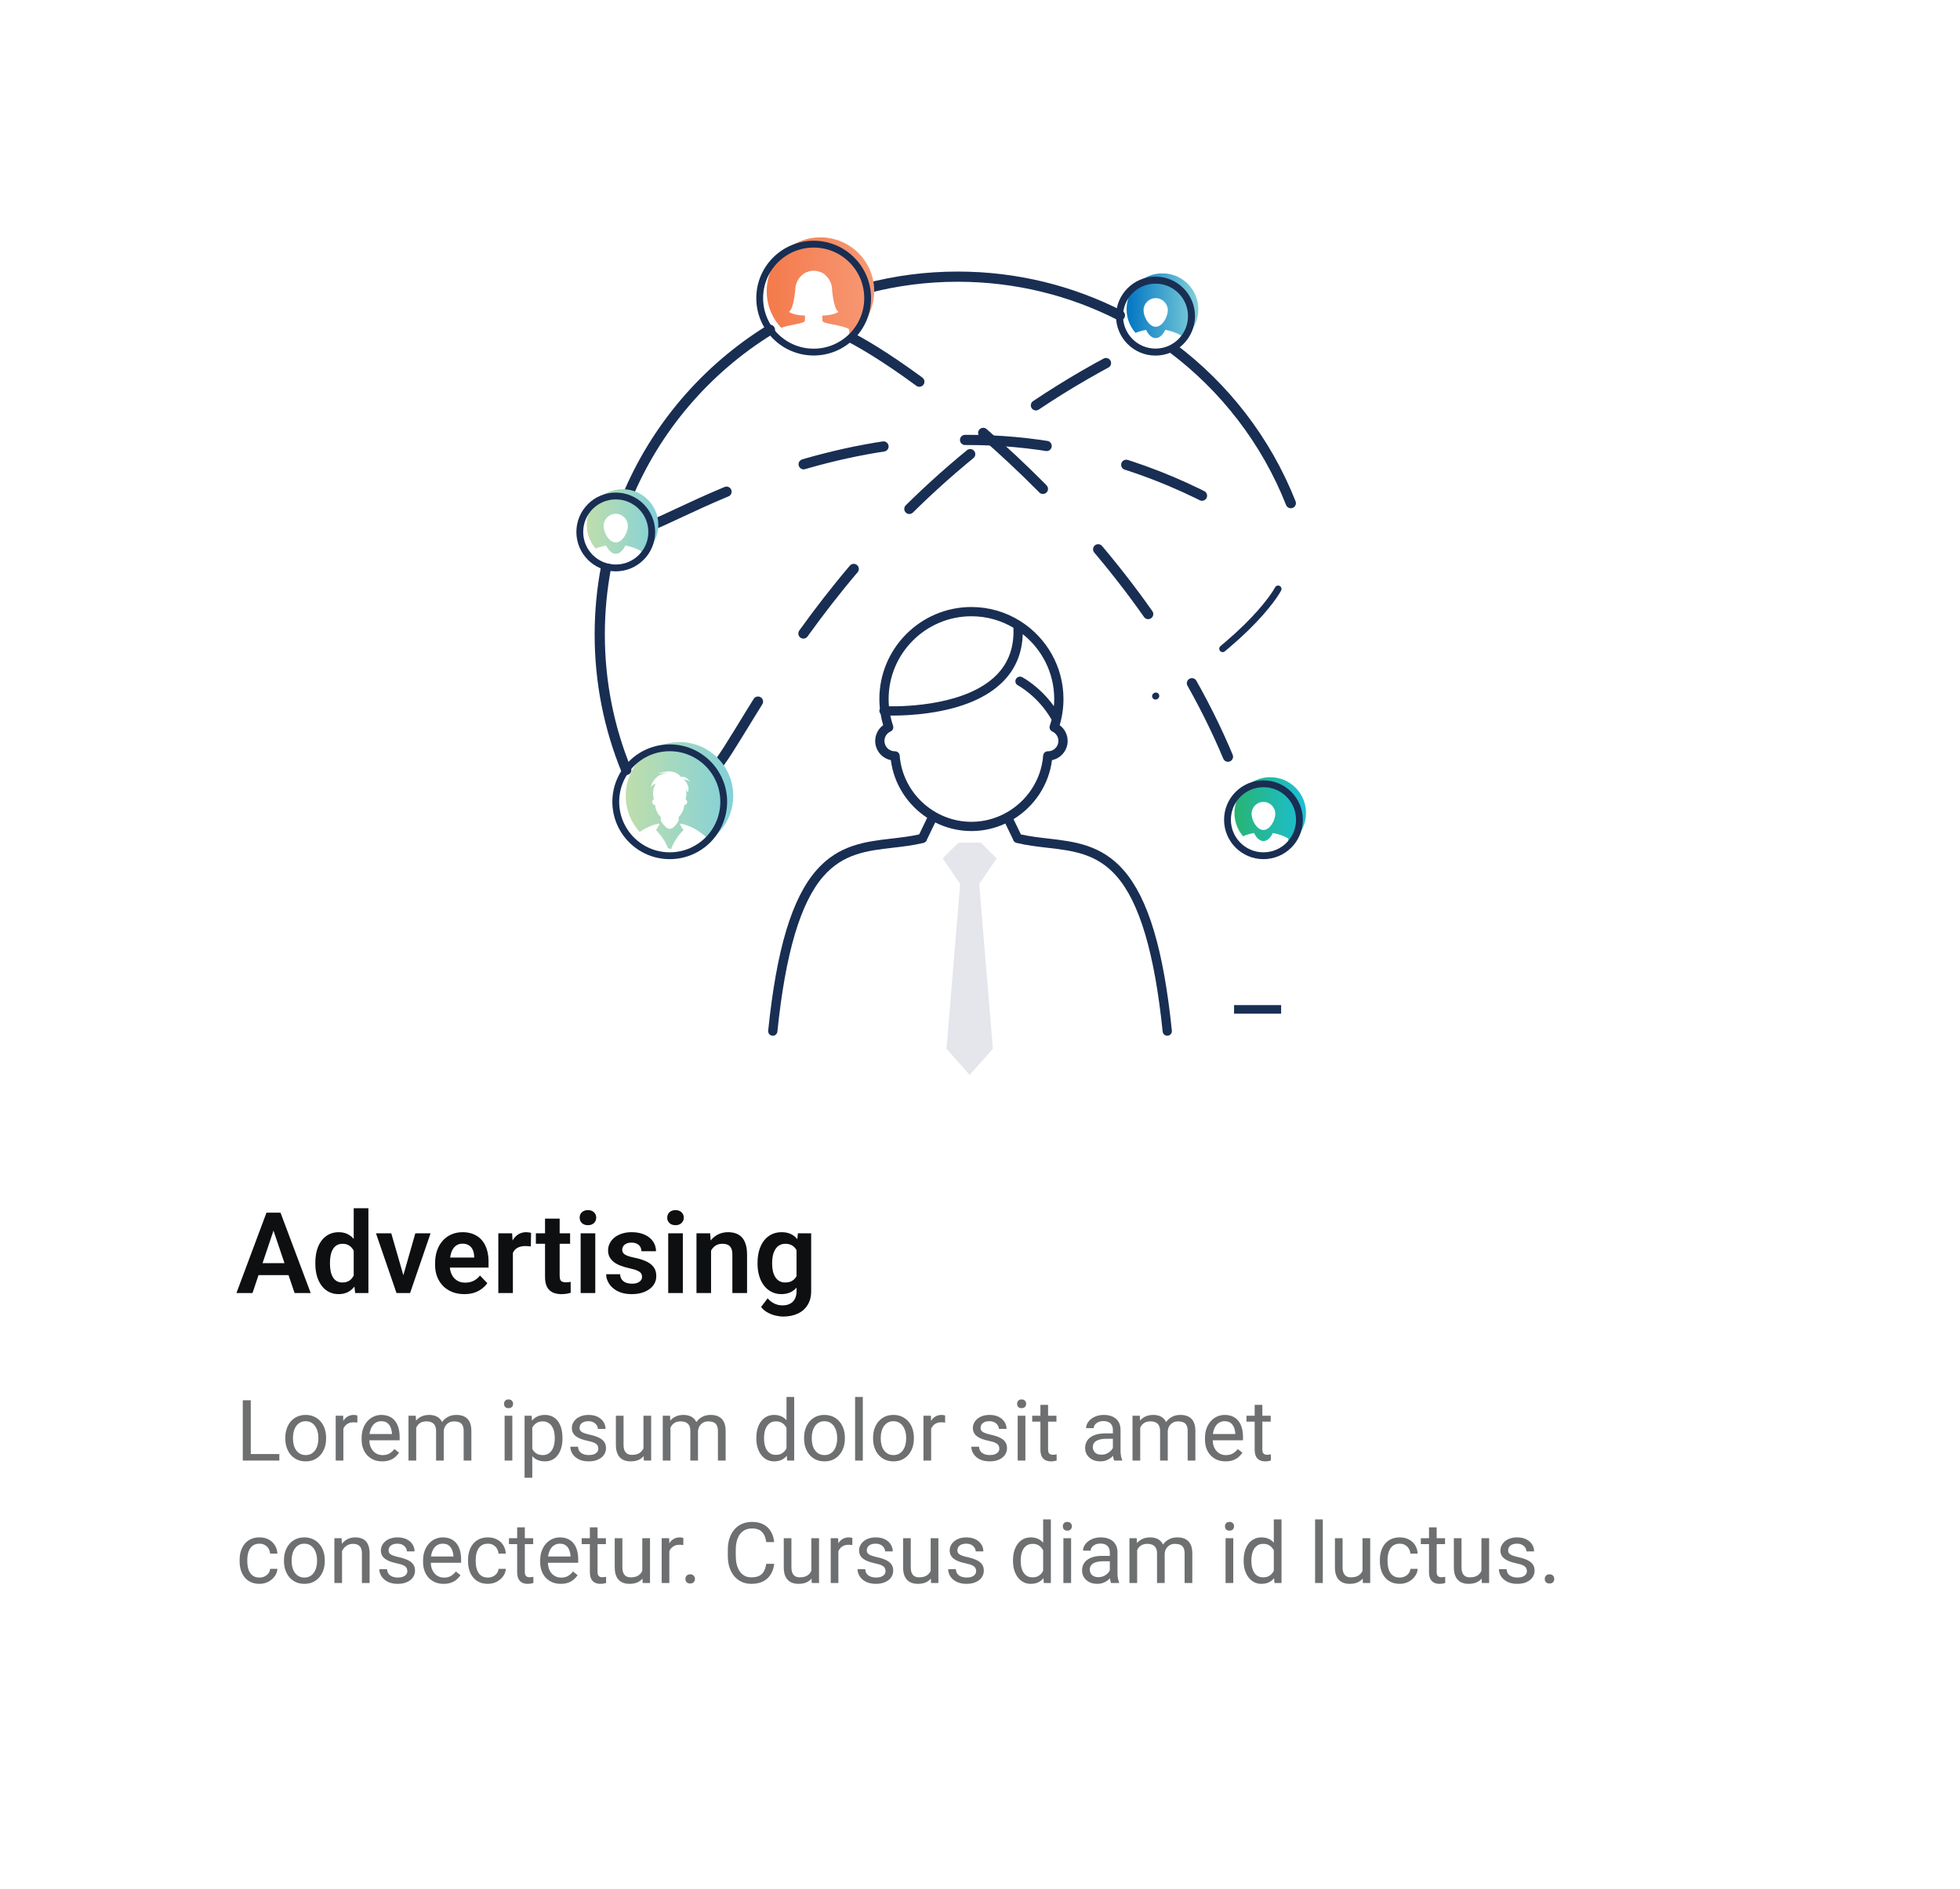 <svg width="416" height="401" viewBox="0 0 416 401" fill="none" xmlns="http://www.w3.org/2000/svg">
<g filter="url(#filter0_d_202_1508)">
<rect x="23" y="22" width="361" height="346" rx="16.225" fill="white"/>
</g>
<path d="M248.768 73.85C259.955 82.226 268.759 93.617 273.971 106.816" stroke="#192E53" stroke-width="2.163" stroke-linecap="round" stroke-linejoin="round"/>
<path d="M183.953 61.211C190.123 59.594 196.598 58.732 203.274 58.732C215.664 58.732 227.36 61.698 237.694 66.958" stroke="#192E53" stroke-width="2.163" stroke-linecap="round" stroke-linejoin="round"/>
<path d="M133.037 105.662C139.181 90.826 149.891 78.357 163.414 70.01" stroke="#192E53" stroke-width="2.163" stroke-linecap="round" stroke-linejoin="round"/>
<path d="M180.531 71.618C196.159 79.696 245.249 116.302 263.485 168.031" stroke="#192E53" stroke-width="2.163" stroke-linecap="round" stroke-linejoin="round" stroke-dasharray="17.38"/>
<path d="M271.269 125.031C271.269 125.031 266.212 134.944 245.25 147.79" stroke="#192E53" stroke-width="1.448" stroke-linecap="round" stroke-linejoin="round" stroke-dasharray="17.38"/>
<path d="M138.332 111.459C148.466 107.958 205.886 71.618 268.792 113.108" stroke="#192E53" stroke-width="2.163" stroke-linecap="round" stroke-linejoin="round" stroke-dasharray="17.38"/>
<path d="M151.365 163.463C158.133 157.197 179.452 103.959 241.381 73.657" stroke="#192E53" stroke-width="2.163" stroke-linecap="round" stroke-linejoin="round" stroke-dasharray="17.38"/>
<path d="M132.921 163.463C129.292 154.594 127.293 144.887 127.293 134.715C127.293 129.78 127.763 124.956 128.661 120.285" stroke="#192E53" stroke-width="2.163" stroke-linecap="round" stroke-linejoin="round"/>
<circle cx="246.726" cy="65.644" r="7.613" fill="url(#paint0_linear_202_1508)"/>
<circle cx="174.14" cy="61.801" r="11.408" fill="url(#paint1_linear_202_1508)"/>
<circle cx="144.214" cy="168.944" r="11.408" fill="url(#paint2_linear_202_1508)"/>
<circle cx="132.132" cy="111.449" r="7.594" fill="url(#paint3_linear_202_1508)"/>
<circle cx="269.598" cy="172.589" r="7.594" fill="url(#paint4_linear_202_1508)"/>
<path d="M270.676 172.765C270.676 174.157 269.548 176.199 268.158 176.199C266.766 176.199 265.639 174.157 265.639 172.765C265.639 171.373 266.766 170.246 268.158 170.246C269.548 170.246 270.676 171.373 270.676 172.765Z" fill="white"/>
<path d="M270.148 176.84C269.733 177.755 268.997 178.557 268.158 178.557C267.316 178.557 266.581 177.755 266.167 176.838C264.932 177.053 263.808 177.457 262.871 178.005V179.686C264.293 180.071 266.138 180.765 268.158 180.765C270.18 180.765 272.026 180.07 273.45 179.685V178.01C272.511 177.458 271.385 177.054 270.148 176.84V176.84Z" fill="white"/>
<path d="M133.261 111.651C133.261 113.071 132.108 115.159 130.686 115.159C129.266 115.159 128.113 113.071 128.113 111.651C128.113 110.229 129.266 109.077 130.686 109.077C132.108 109.077 133.261 110.229 133.261 111.651Z" fill="white"/>
<path d="M132.726 115.814C132.301 116.75 131.55 117.569 130.69 117.569C129.831 117.569 129.08 116.75 128.655 115.814C127.394 116.031 126.246 116.444 125.289 117.006V118.724C126.741 119.117 128.626 119.825 130.69 119.825C132.757 119.825 134.644 119.115 136.099 118.721V117.01C135.139 116.445 133.988 116.033 132.726 115.814L132.726 115.814Z" fill="white"/>
<path d="M149.904 177.779C148.457 176.373 146.689 175.381 144.79 174.908C144.742 174.881 144.687 174.867 144.632 174.867H144.46C144.405 174.867 144.351 174.88 144.303 174.906C144.305 174.909 144.796 176.061 145.1 176.174C145.1 176.174 142.718 178.391 142.145 181.339H144.875C145.058 181.339 150.004 179.377 150.004 179.195V178.016C150.004 177.926 149.968 177.841 149.904 177.779Z" fill="white"/>
<path d="M139.189 176.175C139.495 176.061 139.986 174.906 139.986 174.906C139.938 174.88 139.884 174.867 139.829 174.867H139.705C139.678 174.867 139.654 174.87 139.629 174.875C137.679 175.338 135.865 176.341 134.385 177.779C134.321 177.841 134.285 177.927 134.285 178.016V179.195C134.285 179.377 139.765 181.668 139.948 181.668L142.146 181.339C141.572 178.391 139.189 176.175 139.189 176.175H139.189Z" fill="white"/>
<path d="M139.187 166.375C138.814 166.97 138.599 167.683 138.599 168.448C138.599 168.874 138.665 169.281 138.788 169.663C138.577 169.763 138.428 169.989 138.428 170.251C138.428 170.606 138.7 170.896 139.036 170.896L139.046 170.894C139.117 171.848 139.57 172.802 140.244 173.455V174.178C140.244 174.178 141.134 175.928 142.143 175.949C143.151 175.969 144.043 174.178 144.043 174.178V173.454C144.715 172.802 145.168 171.848 145.239 170.894L145.249 170.896C145.585 170.896 145.857 170.606 145.857 170.251C145.857 169.989 145.709 169.763 145.497 169.663C145.62 169.281 145.688 168.874 145.688 168.448C145.688 168.059 145.631 167.684 145.528 167.331C145.664 167.606 145.751 167.86 145.831 168.032C145.88 168.137 146.066 168.032 146.066 168.032C146.425 166.471 145.117 165.499 145.117 165.499C146.096 165.557 146.441 166.004 146.441 166.004C145.607 164.564 144.5 164.946 144.493 164.949C142.98 162.786 139.621 164.261 139.621 164.261C140.539 164.087 141.216 164.119 141.852 164.187C138.756 164.037 138.07 167.216 138.07 167.216C138.189 166.84 138.628 166.571 139.187 166.375H139.187Z" fill="white"/>
<path d="M179.916 69.701C177.482 68.76 174.779 68.809 174.552 68.081V66.986C176.984 66.979 177.948 66.194 177.948 66.194C176.933 65.618 176.612 61.591 176.612 61.591C176.612 60.358 176.094 59.256 175.278 58.502C174.97 58.144 174.547 57.875 174.003 57.714C173.595 57.563 173.157 57.476 172.7 57.476C172.215 57.476 171.751 57.573 171.321 57.744C170.881 57.889 170.521 58.109 170.24 58.394C169.355 59.147 168.787 60.3 168.787 61.591C168.787 61.591 168.466 65.618 167.451 66.194C167.451 66.194 168.417 66.979 170.848 66.986V68.081C170.62 68.808 167.917 68.76 165.483 69.701C165.275 69.781 165.139 69.984 165.139 70.21V72.119C165.139 72.419 170.991 75.235 171.288 75.235L175.727 74.906C176.023 74.906 180.262 72.419 180.262 72.119V70.21C180.262 69.984 180.125 69.781 179.916 69.701Z" fill="white"/>
<circle cx="172.698" cy="63.29" r="11.456" stroke="#192E53" stroke-width="1.448" stroke-linecap="round" stroke-linejoin="round"/>
<circle cx="142.151" cy="170.211" r="11.456" stroke="#192E53" stroke-width="1.448" stroke-linecap="round" stroke-linejoin="round"/>
<circle cx="268.163" cy="174.03" r="7.637" stroke="#192E53" stroke-width="1.448" stroke-linecap="round" stroke-linejoin="round"/>
<path opacity="0.12" d="M208.169 178.887H205.809H203.45L200.072 182.228L203.785 187.651L200.884 222.638L205.809 228.207L210.735 222.638L207.834 187.651L211.547 182.228L208.169 178.887Z" fill="#192E53"/>
<path opacity="0.3" d="M224.045 200.987L219.107 196.572L216.039 202.708H229.957L228.219 198.933L224.045 200.987Z" fill="white"/>
<path fill-rule="evenodd" clip-rule="evenodd" d="M248.721 218.799C246.951 201.538 243.699 190.72 238.49 184.75C233.755 179.323 228.028 178.66 222.492 178.02C220.575 177.798 218.597 177.568 216.678 177.141L215.116 173.905C219.478 171.238 222.603 166.689 223.281 161.373C225.175 160.984 226.603 159.304 226.603 157.297C226.603 155.962 225.961 154.724 224.911 153.948C225.445 152.147 225.716 150.284 225.716 148.401C225.716 141.495 222.111 135.419 216.688 131.944C216.619 131.882 216.539 131.834 216.454 131.795C213.466 129.939 209.947 128.865 206.179 128.865C195.407 128.865 186.642 137.629 186.642 148.401C186.642 149.088 186.679 149.771 186.751 150.45C186.69 150.567 186.653 150.696 186.644 150.837C186.628 151.112 186.729 151.368 186.902 151.556C187.033 152.363 187.214 153.162 187.447 153.948C186.398 154.724 185.755 155.961 185.755 157.297C185.755 159.304 187.183 160.984 189.078 161.373C189.731 166.502 192.666 170.915 196.79 173.614L195.087 177.141C193.17 177.568 191.192 177.798 189.273 178.02C183.736 178.66 178.012 179.323 173.275 184.75C168.066 190.72 164.815 201.538 163.044 218.799C162.989 219.339 163.382 219.821 163.922 219.876C163.955 219.879 163.99 219.88 164.023 219.88C164.52 219.88 164.947 219.504 164.999 218.999C166.7 202.393 169.891 191.611 174.755 186.04C178.99 181.186 184.096 180.596 189.499 179.97C191.636 179.723 193.847 179.468 196.031 178.938C196.407 178.847 196.679 178.55 196.759 178.195L198.495 174.598C200.82 175.768 203.434 176.428 206.179 176.428C208.738 176.428 211.179 175.854 213.381 174.83L215.007 178.195C215.085 178.55 215.358 178.847 215.734 178.938C217.919 179.468 220.128 179.723 222.266 179.97C227.671 180.596 232.775 181.186 237.011 186.04C241.873 191.611 245.064 202.393 246.767 218.999C246.819 219.504 247.245 219.88 247.742 219.88C247.775 219.88 247.81 219.879 247.843 219.876C248.383 219.821 248.776 219.339 248.72 218.799L248.721 218.799ZM206.179 130.828C209.43 130.828 212.473 131.719 215.088 133.263C215.283 137.299 214.093 140.664 211.536 143.269C205.22 149.7 192.341 149.997 188.675 149.943C188.63 149.431 188.605 148.917 188.605 148.401C188.605 138.711 196.489 130.828 206.179 130.828ZM190.951 160.397C190.91 159.886 190.485 159.492 189.972 159.492C189.946 159.492 189.92 159.492 189.893 159.494C188.692 159.482 187.719 158.5 187.719 157.297C187.719 156.433 188.23 155.645 189.022 155.29C189.484 155.083 189.714 154.558 189.549 154.077C189.307 153.366 189.112 152.643 188.963 151.912C189.113 151.915 189.271 151.915 189.443 151.915C191.184 151.915 193.978 151.824 197.151 151.368C204.243 150.35 209.553 148.088 212.934 144.647C215.578 141.956 216.961 138.59 217.067 134.623C221.135 137.843 223.753 142.821 223.753 148.401C223.753 148.909 223.729 149.415 223.685 149.919C220.717 145.772 217.127 143.846 216.952 143.755C216.472 143.503 215.879 143.685 215.626 144.166C215.374 144.645 215.558 145.239 216.037 145.492C216.082 145.515 220.377 147.817 223.194 152.79C223.081 153.223 222.956 153.653 222.811 154.079C222.647 154.558 222.876 155.083 223.338 155.29C224.129 155.645 224.641 156.433 224.641 157.297C224.641 158.502 223.666 159.482 222.465 159.494C222.438 159.492 222.405 159.492 222.388 159.492C221.875 159.492 221.45 159.886 221.409 160.397C220.996 165.654 217.885 170.149 213.514 172.565C213.474 172.578 213.437 172.589 213.399 172.606C213.329 172.641 213.266 172.683 213.208 172.73C211.094 173.838 208.699 174.465 206.18 174.465C198.26 174.465 191.57 168.286 190.951 160.397V160.397Z" fill="#192E53"/>
<path d="M247.862 65.865C247.862 67.285 246.71 69.375 245.289 69.375C243.868 69.375 242.715 67.285 242.715 65.865C242.715 64.443 243.868 63.291 245.289 63.291C246.71 63.291 247.862 64.443 247.862 65.865Z" fill="white"/>
<path d="M247.321 70.028C246.897 70.963 246.146 71.782 245.287 71.782C244.427 71.782 243.675 70.963 243.253 70.028C241.992 70.245 240.843 70.657 239.885 71.219V72.938C241.338 73.33 243.222 74.038 245.287 74.038C247.353 74.038 249.241 73.329 250.695 72.935V71.224C249.735 70.659 248.585 70.246 247.321 70.028Z" fill="white"/>
<circle cx="245.25" cy="67.109" r="7.637" stroke="#192E53" stroke-width="1.486" stroke-linecap="round" stroke-linejoin="round"/>
<circle cx="130.694" cy="112.932" r="7.637" stroke="#192E53" stroke-width="1.448" stroke-linecap="round" stroke-linejoin="round"/>
<rect x="261.924" y="213.378" width="9.99" height="1.819" fill="#192E53"/>
<path opacity="0.6" d="M59.289 308.685V310.065H52.891V308.685H59.289ZM53.225 297.268V310.065H51.528V297.268H53.225ZM60.555 305.415V305.213C60.555 304.527 60.654 303.892 60.853 303.306C61.053 302.714 61.34 302.201 61.715 301.768C62.09 301.328 62.544 300.988 63.077 300.748C63.61 300.502 64.208 300.379 64.87 300.379C65.538 300.379 66.139 300.502 66.672 300.748C67.211 300.988 67.668 301.328 68.043 301.768C68.424 302.201 68.714 302.714 68.913 303.306C69.112 303.892 69.212 304.527 69.212 305.213V305.415C69.212 306.101 69.112 306.736 68.913 307.322C68.714 307.908 68.424 308.421 68.043 308.86C67.668 309.294 67.214 309.634 66.681 309.88C66.153 310.12 65.556 310.24 64.888 310.24C64.22 310.24 63.619 310.12 63.086 309.88C62.553 309.634 62.096 309.294 61.715 308.86C61.34 308.421 61.053 307.908 60.853 307.322C60.654 306.736 60.555 306.101 60.555 305.415ZM62.181 305.213V305.415C62.181 305.89 62.236 306.338 62.348 306.76C62.459 307.176 62.626 307.545 62.849 307.867C63.077 308.19 63.361 308.444 63.701 308.632C64.041 308.814 64.436 308.904 64.888 308.904C65.333 308.904 65.723 308.814 66.057 308.632C66.397 308.444 66.678 308.19 66.9 307.867C67.123 307.545 67.29 307.176 67.401 306.76C67.519 306.338 67.577 305.89 67.577 305.415V305.213C67.577 304.744 67.519 304.302 67.401 303.886C67.29 303.464 67.12 303.092 66.892 302.77C66.669 302.442 66.388 302.184 66.048 301.996C65.714 301.809 65.321 301.715 64.87 301.715C64.425 301.715 64.032 301.809 63.692 301.996C63.358 302.184 63.077 302.442 62.849 302.77C62.626 303.092 62.459 303.464 62.348 303.886C62.236 304.302 62.181 304.744 62.181 305.213ZM72.877 302.049V310.065H71.251V300.555H72.833L72.877 302.049ZM75.848 300.502L75.839 302.014C75.704 301.984 75.575 301.967 75.452 301.961C75.335 301.949 75.2 301.943 75.048 301.943C74.673 301.943 74.342 302.002 74.055 302.119C73.768 302.236 73.524 302.401 73.325 302.611C73.126 302.822 72.968 303.074 72.851 303.367C72.739 303.654 72.666 303.971 72.631 304.317L72.174 304.58C72.174 304.006 72.23 303.467 72.341 302.963C72.458 302.459 72.637 302.014 72.877 301.627C73.117 301.234 73.422 300.93 73.791 300.713C74.166 300.49 74.611 300.379 75.127 300.379C75.244 300.379 75.379 300.394 75.531 300.423C75.684 300.446 75.789 300.473 75.848 300.502ZM81.121 310.24C80.459 310.24 79.858 310.129 79.319 309.906C78.786 309.678 78.326 309.359 77.939 308.948C77.559 308.538 77.266 308.052 77.061 307.489C76.856 306.927 76.753 306.312 76.753 305.644V305.275C76.753 304.501 76.867 303.813 77.096 303.209C77.324 302.6 77.635 302.084 78.027 301.662C78.42 301.24 78.865 300.921 79.363 300.704C79.861 300.487 80.377 300.379 80.91 300.379C81.59 300.379 82.176 300.496 82.668 300.731C83.166 300.965 83.573 301.293 83.89 301.715C84.206 302.131 84.44 302.623 84.593 303.192C84.745 303.754 84.821 304.369 84.821 305.037V305.767H77.72V304.44H83.195V304.317C83.172 303.895 83.084 303.484 82.932 303.086C82.785 302.688 82.551 302.359 82.228 302.102C81.906 301.844 81.467 301.715 80.91 301.715C80.541 301.715 80.201 301.794 79.891 301.952C79.58 302.105 79.314 302.333 79.091 302.638C78.868 302.943 78.695 303.315 78.572 303.754C78.449 304.193 78.388 304.7 78.388 305.275V305.644C78.388 306.095 78.449 306.52 78.572 306.918C78.701 307.311 78.886 307.656 79.126 307.955C79.372 308.254 79.668 308.488 80.014 308.658C80.365 308.828 80.764 308.913 81.209 308.913C81.783 308.913 82.269 308.796 82.668 308.562C83.066 308.327 83.415 308.014 83.714 307.621L84.698 308.403C84.493 308.714 84.232 309.01 83.916 309.291C83.6 309.572 83.21 309.801 82.747 309.977C82.29 310.152 81.748 310.24 81.121 310.24ZM88.337 302.444V310.065H86.702V300.555H88.249L88.337 302.444ZM88.003 304.949L87.247 304.923C87.253 304.273 87.338 303.672 87.502 303.121C87.666 302.565 87.909 302.081 88.231 301.671C88.554 301.261 88.955 300.944 89.436 300.722C89.916 300.493 90.473 300.379 91.106 300.379C91.551 300.379 91.961 300.443 92.336 300.572C92.711 300.695 93.036 300.892 93.311 301.161C93.587 301.431 93.801 301.776 93.953 302.198C94.106 302.62 94.182 303.13 94.182 303.728V310.065H92.556V303.807C92.556 303.309 92.471 302.91 92.301 302.611C92.137 302.313 91.902 302.096 91.598 301.961C91.293 301.82 90.936 301.75 90.525 301.75C90.045 301.75 89.644 301.835 89.321 302.005C88.999 302.175 88.741 302.409 88.548 302.708C88.355 303.007 88.214 303.35 88.126 303.736C88.044 304.117 88.003 304.522 88.003 304.949ZM94.164 304.053L93.074 304.387C93.08 303.865 93.165 303.364 93.329 302.884C93.499 302.403 93.742 301.976 94.059 301.601C94.381 301.226 94.776 300.93 95.245 300.713C95.714 300.49 96.25 300.379 96.853 300.379C97.363 300.379 97.814 300.446 98.207 300.581C98.606 300.716 98.939 300.924 99.209 301.205C99.484 301.481 99.692 301.835 99.833 302.269C99.974 302.702 100.044 303.218 100.044 303.816V310.065H98.409V303.798C98.409 303.265 98.324 302.852 98.154 302.559C97.99 302.26 97.756 302.052 97.451 301.935C97.152 301.812 96.795 301.75 96.379 301.75C96.022 301.75 95.705 301.812 95.43 301.935C95.154 302.058 94.923 302.228 94.735 302.444C94.548 302.655 94.404 302.899 94.305 303.174C94.211 303.449 94.164 303.742 94.164 304.053ZM108.736 300.555V310.065H107.102V300.555H108.736ZM106.979 298.032C106.979 297.769 107.058 297.546 107.216 297.364C107.38 297.183 107.62 297.092 107.937 297.092C108.247 297.092 108.484 297.183 108.648 297.364C108.818 297.546 108.903 297.769 108.903 298.032C108.903 298.284 108.818 298.501 108.648 298.683C108.484 298.859 108.247 298.946 107.937 298.946C107.62 298.946 107.38 298.859 107.216 298.683C107.058 298.501 106.979 298.284 106.979 298.032ZM112.973 302.383V313.721H111.338V300.555H112.832L112.973 302.383ZM119.38 305.231V305.415C119.38 306.107 119.298 306.748 119.134 307.34C118.97 307.926 118.729 308.436 118.413 308.869C118.103 309.303 117.719 309.64 117.262 309.88C116.805 310.12 116.28 310.24 115.688 310.24C115.085 310.24 114.552 310.141 114.089 309.942C113.626 309.742 113.233 309.452 112.911 309.071C112.589 308.691 112.331 308.234 112.138 307.7C111.95 307.167 111.821 306.567 111.751 305.899V304.914C111.821 304.211 111.953 303.581 112.146 303.025C112.34 302.468 112.595 301.993 112.911 301.601C113.233 301.202 113.623 300.901 114.08 300.695C114.537 300.484 115.064 300.379 115.662 300.379C116.26 300.379 116.79 300.496 117.253 300.731C117.716 300.959 118.105 301.287 118.422 301.715C118.738 302.143 118.976 302.655 119.134 303.253C119.298 303.845 119.38 304.504 119.38 305.231ZM117.745 305.415V305.231C117.745 304.756 117.695 304.311 117.596 303.895C117.496 303.473 117.341 303.104 117.13 302.787C116.925 302.465 116.661 302.213 116.339 302.031C116.017 301.844 115.633 301.75 115.188 301.75C114.777 301.75 114.42 301.82 114.115 301.961C113.816 302.102 113.562 302.292 113.351 302.532C113.14 302.767 112.967 303.036 112.832 303.341C112.703 303.64 112.606 303.95 112.542 304.273V306.549C112.659 306.959 112.823 307.346 113.034 307.709C113.245 308.067 113.526 308.357 113.878 308.579C114.229 308.796 114.672 308.904 115.205 308.904C115.645 308.904 116.022 308.814 116.339 308.632C116.661 308.444 116.925 308.19 117.13 307.867C117.341 307.545 117.496 307.176 117.596 306.76C117.695 306.338 117.745 305.89 117.745 305.415ZM126.991 307.542C126.991 307.308 126.938 307.091 126.833 306.892C126.733 306.687 126.525 306.502 126.209 306.338C125.898 306.168 125.43 306.022 124.803 305.899C124.275 305.787 123.798 305.655 123.37 305.503C122.948 305.351 122.588 305.166 122.289 304.949C121.996 304.733 121.771 304.478 121.612 304.185C121.454 303.892 121.375 303.549 121.375 303.156C121.375 302.781 121.457 302.427 121.621 302.093C121.791 301.759 122.028 301.463 122.333 301.205C122.644 300.947 123.016 300.745 123.449 300.599C123.883 300.452 124.366 300.379 124.899 300.379C125.661 300.379 126.312 300.514 126.851 300.783C127.39 301.053 127.803 301.413 128.09 301.864C128.377 302.31 128.521 302.805 128.521 303.35H126.895C126.895 303.086 126.815 302.831 126.657 302.585C126.505 302.333 126.279 302.125 125.98 301.961C125.688 301.797 125.327 301.715 124.899 301.715C124.448 301.715 124.082 301.785 123.801 301.926C123.525 302.061 123.323 302.234 123.194 302.444C123.071 302.655 123.01 302.878 123.01 303.112C123.01 303.288 123.039 303.446 123.098 303.587C123.162 303.722 123.273 303.848 123.432 303.965C123.59 304.076 123.812 304.182 124.1 304.281C124.387 304.381 124.753 304.481 125.198 304.58C125.978 304.756 126.619 304.967 127.123 305.213C127.627 305.459 128.002 305.761 128.248 306.118C128.494 306.476 128.617 306.909 128.617 307.419C128.617 307.835 128.529 308.216 128.354 308.562C128.184 308.907 127.935 309.206 127.606 309.458C127.284 309.704 126.897 309.898 126.446 310.038C126.001 310.173 125.5 310.24 124.943 310.24C124.105 310.24 123.396 310.091 122.816 309.792C122.236 309.493 121.797 309.107 121.498 308.632C121.199 308.157 121.05 307.656 121.05 307.129H122.685C122.708 307.574 122.837 307.929 123.071 308.193C123.306 308.45 123.593 308.635 123.933 308.746C124.272 308.852 124.609 308.904 124.943 308.904C125.389 308.904 125.761 308.846 126.06 308.729C126.364 308.611 126.596 308.45 126.754 308.245C126.912 308.04 126.991 307.806 126.991 307.542ZM136.571 307.867V300.555H138.206V310.065H136.65L136.571 307.867ZM136.879 305.863L137.556 305.846C137.556 306.479 137.488 307.065 137.354 307.604C137.225 308.137 137.014 308.6 136.721 308.992C136.428 309.385 136.044 309.693 135.569 309.915C135.095 310.132 134.518 310.24 133.838 310.24C133.375 310.24 132.95 310.173 132.563 310.038C132.183 309.903 131.854 309.695 131.579 309.414C131.304 309.133 131.09 308.767 130.938 308.316C130.791 307.864 130.718 307.322 130.718 306.69V300.555H132.344V306.707C132.344 307.135 132.391 307.489 132.484 307.771C132.584 308.046 132.716 308.266 132.88 308.43C133.05 308.588 133.237 308.699 133.442 308.764C133.653 308.828 133.87 308.86 134.093 308.86C134.784 308.86 135.332 308.729 135.736 308.465C136.141 308.195 136.431 307.835 136.606 307.384C136.788 306.927 136.879 306.42 136.879 305.863ZM142.302 302.444V310.065H140.667V300.555H142.214L142.302 302.444ZM141.968 304.949L141.212 304.923C141.218 304.273 141.303 303.672 141.467 303.121C141.631 302.565 141.874 302.081 142.196 301.671C142.519 301.261 142.92 300.944 143.4 300.722C143.881 300.493 144.438 300.379 145.07 300.379C145.516 300.379 145.926 300.443 146.301 300.572C146.676 300.695 147.001 300.892 147.276 301.161C147.552 301.431 147.766 301.776 147.918 302.198C148.07 302.62 148.146 303.13 148.146 303.728V310.065H146.521V303.807C146.521 303.309 146.436 302.91 146.266 302.611C146.102 302.313 145.867 302.096 145.562 301.961C145.258 301.82 144.9 301.75 144.49 301.75C144.01 301.75 143.608 301.835 143.286 302.005C142.964 302.175 142.706 302.409 142.513 302.708C142.319 303.007 142.179 303.35 142.091 303.736C142.009 304.117 141.968 304.522 141.968 304.949ZM148.129 304.053L147.039 304.387C147.045 303.865 147.13 303.364 147.294 302.884C147.464 302.403 147.707 301.976 148.023 301.601C148.346 301.226 148.741 300.93 149.21 300.713C149.679 300.49 150.215 300.379 150.818 300.379C151.328 300.379 151.779 300.446 152.172 300.581C152.57 300.716 152.904 300.924 153.174 301.205C153.449 301.481 153.657 301.835 153.798 302.269C153.938 302.702 154.009 303.218 154.009 303.816V310.065H152.374V303.798C152.374 303.265 152.289 302.852 152.119 302.559C151.955 302.26 151.721 302.052 151.416 301.935C151.117 301.812 150.76 301.75 150.344 301.75C149.986 301.75 149.67 301.812 149.395 301.935C149.119 302.058 148.888 302.228 148.7 302.444C148.513 302.655 148.369 302.899 148.27 303.174C148.176 303.449 148.129 303.742 148.129 304.053ZM166.929 308.219V296.565H168.563V310.065H167.069L166.929 308.219ZM160.53 305.415V305.231C160.53 304.504 160.618 303.845 160.794 303.253C160.976 302.655 161.23 302.143 161.559 301.715C161.893 301.287 162.288 300.959 162.745 300.731C163.208 300.496 163.724 300.379 164.292 300.379C164.89 300.379 165.411 300.484 165.856 300.695C166.308 300.901 166.688 301.202 166.999 301.601C167.315 301.993 167.564 302.468 167.746 303.025C167.928 303.581 168.054 304.211 168.124 304.914V305.723C168.06 306.42 167.934 307.047 167.746 307.604C167.564 308.16 167.315 308.635 166.999 309.027C166.688 309.42 166.308 309.722 165.856 309.933C165.405 310.138 164.878 310.24 164.274 310.24C163.718 310.24 163.208 310.12 162.745 309.88C162.288 309.64 161.893 309.303 161.559 308.869C161.23 308.436 160.976 307.926 160.794 307.34C160.618 306.748 160.53 306.107 160.53 305.415ZM162.165 305.231V305.415C162.165 305.89 162.212 306.335 162.306 306.751C162.405 307.167 162.558 307.533 162.763 307.85C162.968 308.166 163.229 308.415 163.545 308.597C163.861 308.773 164.239 308.86 164.679 308.86C165.218 308.86 165.66 308.746 166.006 308.518C166.357 308.289 166.639 307.987 166.85 307.612C167.061 307.237 167.225 306.83 167.342 306.391V304.273C167.271 303.95 167.169 303.64 167.034 303.341C166.905 303.036 166.735 302.767 166.524 302.532C166.319 302.292 166.064 302.102 165.76 301.961C165.461 301.82 165.106 301.75 164.696 301.75C164.251 301.75 163.867 301.844 163.545 302.031C163.229 302.213 162.968 302.465 162.763 302.787C162.558 303.104 162.405 303.473 162.306 303.895C162.212 304.311 162.165 304.756 162.165 305.231ZM170.664 305.415V305.213C170.664 304.527 170.764 303.892 170.963 303.306C171.162 302.714 171.449 302.201 171.824 301.768C172.199 301.328 172.653 300.988 173.187 300.748C173.72 300.502 174.317 300.379 174.979 300.379C175.647 300.379 176.248 300.502 176.781 300.748C177.32 300.988 177.777 301.328 178.152 301.768C178.533 302.201 178.823 302.714 179.022 303.306C179.222 303.892 179.321 304.527 179.321 305.213V305.415C179.321 306.101 179.222 306.736 179.022 307.322C178.823 307.908 178.533 308.421 178.152 308.86C177.777 309.294 177.323 309.634 176.79 309.88C176.263 310.12 175.665 310.24 174.997 310.24C174.329 310.24 173.729 310.12 173.195 309.88C172.662 309.634 172.205 309.294 171.824 308.86C171.449 308.421 171.162 307.908 170.963 307.322C170.764 306.736 170.664 306.101 170.664 305.415ZM172.29 305.213V305.415C172.29 305.89 172.346 306.338 172.457 306.76C172.568 307.176 172.735 307.545 172.958 307.867C173.187 308.19 173.471 308.444 173.811 308.632C174.15 308.814 174.546 308.904 174.997 308.904C175.442 308.904 175.832 308.814 176.166 308.632C176.506 308.444 176.787 308.19 177.01 307.867C177.232 307.545 177.399 307.176 177.511 306.76C177.628 306.338 177.687 305.89 177.687 305.415V305.213C177.687 304.744 177.628 304.302 177.511 303.886C177.399 303.464 177.229 303.092 177.001 302.77C176.778 302.442 176.497 302.184 176.157 301.996C175.823 301.809 175.431 301.715 174.979 301.715C174.534 301.715 174.142 301.809 173.802 301.996C173.468 302.184 173.187 302.442 172.958 302.77C172.735 303.092 172.568 303.464 172.457 303.886C172.346 304.302 172.29 304.744 172.29 305.213ZM183.127 296.565V310.065H181.492V296.565H183.127ZM185.307 305.415V305.213C185.307 304.527 185.406 303.892 185.605 303.306C185.805 302.714 186.092 302.201 186.467 301.768C186.842 301.328 187.296 300.988 187.829 300.748C188.362 300.502 188.96 300.379 189.622 300.379C190.29 300.379 190.891 300.502 191.424 300.748C191.963 300.988 192.42 301.328 192.795 301.768C193.176 302.201 193.466 302.714 193.665 303.306C193.864 303.892 193.964 304.527 193.964 305.213V305.415C193.964 306.101 193.864 306.736 193.665 307.322C193.466 307.908 193.176 308.421 192.795 308.86C192.42 309.294 191.966 309.634 191.433 309.88C190.905 310.12 190.308 310.24 189.64 310.24C188.972 310.24 188.371 310.12 187.838 309.88C187.305 309.634 186.848 309.294 186.467 308.86C186.092 308.421 185.805 307.908 185.605 307.322C185.406 306.736 185.307 306.101 185.307 305.415ZM186.933 305.213V305.415C186.933 305.89 186.988 306.338 187.1 306.76C187.211 307.176 187.378 307.545 187.601 307.867C187.829 308.19 188.113 308.444 188.453 308.632C188.793 308.814 189.188 308.904 189.64 308.904C190.085 308.904 190.475 308.814 190.809 308.632C191.148 308.444 191.43 308.19 191.652 307.867C191.875 307.545 192.042 307.176 192.153 306.76C192.271 306.338 192.329 305.89 192.329 305.415V305.213C192.329 304.744 192.271 304.302 192.153 303.886C192.042 303.464 191.872 303.092 191.644 302.77C191.421 302.442 191.14 302.184 190.8 301.996C190.466 301.809 190.073 301.715 189.622 301.715C189.177 301.715 188.784 301.809 188.444 301.996C188.11 302.184 187.829 302.442 187.601 302.77C187.378 303.092 187.211 303.464 187.1 303.886C186.988 304.302 186.933 304.744 186.933 305.213ZM197.629 302.049V310.065H196.003V300.555H197.585L197.629 302.049ZM200.6 300.502L200.591 302.014C200.456 301.984 200.327 301.967 200.204 301.961C200.087 301.949 199.952 301.943 199.8 301.943C199.425 301.943 199.094 302.002 198.807 302.119C198.52 302.236 198.276 302.401 198.077 302.611C197.878 302.822 197.72 303.074 197.603 303.367C197.491 303.654 197.418 303.971 197.383 304.317L196.926 304.58C196.926 304.006 196.981 303.467 197.093 302.963C197.21 302.459 197.389 302.014 197.629 301.627C197.869 301.234 198.174 300.93 198.543 300.713C198.918 300.49 199.363 300.379 199.879 300.379C199.996 300.379 200.131 300.394 200.283 300.423C200.436 300.446 200.541 300.473 200.6 300.502ZM212.104 307.542C212.104 307.308 212.052 307.091 211.946 306.892C211.847 306.687 211.639 306.502 211.322 306.338C211.012 306.168 210.543 306.022 209.916 305.899C209.389 305.787 208.911 305.655 208.483 305.503C208.062 305.351 207.701 305.166 207.402 304.949C207.109 304.733 206.884 304.478 206.726 304.185C206.567 303.892 206.488 303.549 206.488 303.156C206.488 302.781 206.57 302.427 206.734 302.093C206.904 301.759 207.142 301.463 207.446 301.205C207.757 300.947 208.129 300.745 208.562 300.599C208.996 300.452 209.479 300.379 210.013 300.379C210.774 300.379 211.425 300.514 211.964 300.783C212.503 301.053 212.916 301.413 213.203 301.864C213.49 302.31 213.634 302.805 213.634 303.35H212.008C212.008 303.086 211.929 302.831 211.771 302.585C211.618 302.333 211.393 302.125 211.094 301.961C210.801 301.797 210.44 301.715 210.013 301.715C209.562 301.715 209.195 301.785 208.914 301.926C208.639 302.061 208.437 302.234 208.308 302.444C208.185 302.655 208.123 302.878 208.123 303.112C208.123 303.288 208.152 303.446 208.211 303.587C208.275 303.722 208.387 303.848 208.545 303.965C208.703 304.076 208.926 304.182 209.213 304.281C209.5 304.381 209.866 304.481 210.312 304.58C211.091 304.756 211.732 304.967 212.236 305.213C212.74 305.459 213.115 305.761 213.361 306.118C213.607 306.476 213.73 306.909 213.73 307.419C213.73 307.835 213.643 308.216 213.467 308.562C213.297 308.907 213.048 309.206 212.72 309.458C212.397 309.704 212.011 309.898 211.56 310.038C211.114 310.173 210.613 310.24 210.057 310.24C209.219 310.24 208.51 310.091 207.93 309.792C207.35 309.493 206.91 309.107 206.611 308.632C206.312 308.157 206.163 307.656 206.163 307.129H207.798C207.821 307.574 207.95 307.929 208.185 308.193C208.419 308.45 208.706 308.635 209.046 308.746C209.386 308.852 209.723 308.904 210.057 308.904C210.502 308.904 210.874 308.846 211.173 308.729C211.478 308.611 211.709 308.45 211.867 308.245C212.025 308.04 212.104 307.806 212.104 307.542ZM217.633 300.555V310.065H215.998V300.555H217.633ZM215.875 298.032C215.875 297.769 215.954 297.546 216.112 297.364C216.276 297.183 216.517 297.092 216.833 297.092C217.144 297.092 217.381 297.183 217.545 297.364C217.715 297.546 217.8 297.769 217.8 298.032C217.8 298.284 217.715 298.501 217.545 298.683C217.381 298.859 217.144 298.946 216.833 298.946C216.517 298.946 216.276 298.859 216.112 298.683C215.954 298.501 215.875 298.284 215.875 298.032ZM224.225 300.555V301.803H219.083V300.555H224.225ZM220.823 298.243H222.449V307.709C222.449 308.031 222.499 308.275 222.599 308.439C222.698 308.603 222.827 308.711 222.985 308.764C223.144 308.817 223.313 308.843 223.495 308.843C223.63 308.843 223.771 308.831 223.917 308.808C224.069 308.778 224.184 308.755 224.26 308.737L224.269 310.065C224.14 310.106 223.97 310.144 223.759 310.179C223.554 310.22 223.305 310.24 223.012 310.24C222.613 310.24 222.247 310.161 221.913 310.003C221.579 309.845 221.312 309.581 221.113 309.212C220.92 308.837 220.823 308.333 220.823 307.7V298.243ZM236.204 308.439V303.543C236.204 303.168 236.128 302.843 235.976 302.568C235.829 302.286 235.606 302.069 235.308 301.917C235.009 301.765 234.64 301.689 234.2 301.689C233.79 301.689 233.43 301.759 233.119 301.9C232.814 302.04 232.574 302.225 232.398 302.453C232.229 302.682 232.144 302.928 232.144 303.192H230.518C230.518 302.852 230.605 302.515 230.781 302.181C230.957 301.847 231.209 301.545 231.537 301.276C231.871 301 232.27 300.783 232.732 300.625C233.201 300.461 233.723 300.379 234.297 300.379C234.988 300.379 235.598 300.496 236.125 300.731C236.658 300.965 237.074 301.319 237.373 301.794C237.678 302.263 237.83 302.852 237.83 303.561V307.99C237.83 308.307 237.856 308.644 237.909 309.001C237.968 309.359 238.053 309.666 238.164 309.924V310.065H236.468C236.386 309.877 236.321 309.628 236.274 309.318C236.228 309.001 236.204 308.708 236.204 308.439ZM236.485 304.299L236.503 305.442H234.859C234.396 305.442 233.983 305.48 233.62 305.556C233.257 305.626 232.952 305.734 232.706 305.881C232.46 306.027 232.272 306.212 232.144 306.435C232.015 306.651 231.95 306.906 231.95 307.199C231.95 307.498 232.018 307.771 232.152 308.017C232.287 308.263 232.489 308.459 232.759 308.606C233.034 308.746 233.371 308.817 233.77 308.817C234.268 308.817 234.707 308.711 235.088 308.5C235.469 308.289 235.771 308.031 235.993 307.727C236.222 307.422 236.345 307.126 236.362 306.839L237.057 307.621C237.016 307.867 236.904 308.14 236.723 308.439C236.541 308.737 236.298 309.025 235.993 309.3C235.694 309.569 235.337 309.795 234.921 309.977C234.511 310.152 234.048 310.24 233.532 310.24C232.888 310.24 232.322 310.114 231.836 309.862C231.355 309.61 230.98 309.274 230.711 308.852C230.447 308.424 230.315 307.946 230.315 307.419C230.315 306.909 230.415 306.461 230.614 306.074C230.813 305.682 231.101 305.357 231.476 305.099C231.851 304.835 232.302 304.636 232.829 304.501C233.356 304.366 233.945 304.299 234.596 304.299H236.485ZM242.005 302.444V310.065H240.37V300.555H241.917L242.005 302.444ZM241.671 304.949L240.915 304.923C240.921 304.273 241.006 303.672 241.17 303.121C241.334 302.565 241.577 302.081 241.899 301.671C242.222 301.261 242.623 300.944 243.104 300.722C243.584 300.493 244.141 300.379 244.773 300.379C245.219 300.379 245.629 300.443 246.004 300.572C246.379 300.695 246.704 300.892 246.979 301.161C247.255 301.431 247.469 301.776 247.621 302.198C247.773 302.62 247.85 303.13 247.85 303.728V310.065H246.224V303.807C246.224 303.309 246.139 302.91 245.969 302.611C245.805 302.313 245.57 302.096 245.266 301.961C244.961 301.82 244.604 301.75 244.193 301.75C243.713 301.75 243.312 301.835 242.989 302.005C242.667 302.175 242.409 302.409 242.216 302.708C242.022 303.007 241.882 303.35 241.794 303.736C241.712 304.117 241.671 304.522 241.671 304.949ZM247.832 304.053L246.742 304.387C246.748 303.865 246.833 303.364 246.997 302.884C247.167 302.403 247.41 301.976 247.727 301.601C248.049 301.226 248.444 300.93 248.913 300.713C249.382 300.49 249.918 300.379 250.521 300.379C251.031 300.379 251.482 300.446 251.875 300.581C252.273 300.716 252.607 300.924 252.877 301.205C253.152 301.481 253.36 301.835 253.501 302.269C253.642 302.702 253.712 303.218 253.712 303.816V310.065H252.077V303.798C252.077 303.265 251.992 302.852 251.822 302.559C251.658 302.26 251.424 302.052 251.119 301.935C250.82 301.812 250.463 301.75 250.047 301.75C249.689 301.75 249.373 301.812 249.098 301.935C248.822 302.058 248.591 302.228 248.403 302.444C248.216 302.655 248.072 302.899 247.973 303.174C247.879 303.449 247.832 303.742 247.832 304.053ZM260.119 310.24C259.457 310.24 258.856 310.129 258.317 309.906C257.784 309.678 257.324 309.359 256.938 308.948C256.557 308.538 256.264 308.052 256.059 307.489C255.854 306.927 255.751 306.312 255.751 305.644V305.275C255.751 304.501 255.865 303.813 256.094 303.209C256.322 302.6 256.633 302.084 257.025 301.662C257.418 301.24 257.863 300.921 258.361 300.704C258.859 300.487 259.375 300.379 259.908 300.379C260.588 300.379 261.174 300.496 261.666 300.731C262.164 300.965 262.571 301.293 262.888 301.715C263.204 302.131 263.438 302.623 263.591 303.192C263.743 303.754 263.819 304.369 263.819 305.037V305.767H256.718V304.44H262.193V304.317C262.17 303.895 262.082 303.484 261.93 303.086C261.783 302.688 261.549 302.359 261.227 302.102C260.904 301.844 260.465 301.715 259.908 301.715C259.539 301.715 259.199 301.794 258.889 301.952C258.578 302.105 258.312 302.333 258.089 302.638C257.866 302.943 257.693 303.315 257.57 303.754C257.447 304.193 257.386 304.7 257.386 305.275V305.644C257.386 306.095 257.447 306.52 257.57 306.918C257.699 307.311 257.884 307.656 258.124 307.955C258.37 308.254 258.666 308.488 259.012 308.658C259.363 308.828 259.762 308.913 260.207 308.913C260.781 308.913 261.268 308.796 261.666 308.562C262.064 308.327 262.413 308.014 262.712 307.621L263.696 308.403C263.491 308.714 263.23 309.01 262.914 309.291C262.598 309.572 262.208 309.801 261.745 309.977C261.288 310.152 260.746 310.24 260.119 310.24ZM269.699 300.555V301.803H264.558V300.555H269.699ZM266.298 298.243H267.924V307.709C267.924 308.031 267.974 308.275 268.073 308.439C268.173 308.603 268.302 308.711 268.46 308.764C268.618 308.817 268.788 308.843 268.97 308.843C269.104 308.843 269.245 308.831 269.392 308.808C269.544 308.778 269.658 308.755 269.734 308.737L269.743 310.065C269.614 310.106 269.444 310.144 269.233 310.179C269.028 310.22 268.779 310.24 268.486 310.24C268.088 310.24 267.722 310.161 267.388 310.003C267.054 309.845 266.787 309.581 266.588 309.212C266.395 308.837 266.298 308.333 266.298 307.7V298.243ZM55.088 334.904C55.475 334.904 55.832 334.825 56.16 334.667C56.488 334.509 56.758 334.292 56.969 334.017C57.18 333.735 57.3 333.416 57.329 333.059H58.876C58.847 333.621 58.656 334.146 58.305 334.632C57.959 335.112 57.505 335.502 56.942 335.801C56.38 336.094 55.762 336.24 55.088 336.24C54.373 336.24 53.749 336.114 53.216 335.862C52.688 335.61 52.249 335.265 51.898 334.825C51.552 334.386 51.291 333.882 51.115 333.314C50.945 332.739 50.86 332.133 50.86 331.494V331.125C50.86 330.486 50.945 329.883 51.115 329.315C51.291 328.74 51.552 328.234 51.898 327.794C52.249 327.355 52.688 327.009 53.216 326.757C53.749 326.505 54.373 326.379 55.088 326.379C55.832 326.379 56.482 326.531 57.039 326.836C57.596 327.135 58.032 327.545 58.349 328.067C58.671 328.582 58.847 329.168 58.876 329.824H57.329C57.3 329.432 57.188 329.077 56.995 328.761C56.808 328.444 56.55 328.193 56.222 328.005C55.899 327.812 55.522 327.715 55.088 327.715C54.59 327.715 54.171 327.815 53.831 328.014C53.497 328.207 53.23 328.471 53.031 328.805C52.838 329.133 52.697 329.499 52.609 329.903C52.527 330.302 52.486 330.709 52.486 331.125V331.494C52.486 331.91 52.527 332.32 52.609 332.725C52.691 333.129 52.829 333.495 53.023 333.823C53.222 334.151 53.488 334.415 53.822 334.614C54.162 334.808 54.584 334.904 55.088 334.904ZM60.273 331.415V331.213C60.273 330.527 60.373 329.892 60.572 329.306C60.772 328.714 61.059 328.201 61.434 327.768C61.809 327.328 62.263 326.988 62.796 326.748C63.329 326.502 63.927 326.379 64.589 326.379C65.257 326.379 65.857 326.502 66.391 326.748C66.93 326.988 67.387 327.328 67.762 327.768C68.143 328.201 68.433 328.714 68.632 329.306C68.831 329.892 68.931 330.527 68.931 331.213V331.415C68.931 332.101 68.831 332.736 68.632 333.322C68.433 333.908 68.143 334.421 67.762 334.86C67.387 335.294 66.933 335.634 66.399 335.88C65.872 336.12 65.274 336.24 64.606 336.24C63.938 336.24 63.338 336.12 62.805 335.88C62.272 335.634 61.815 335.294 61.434 334.86C61.059 334.421 60.772 333.908 60.572 333.322C60.373 332.736 60.273 332.101 60.273 331.415ZM61.899 331.213V331.415C61.899 331.89 61.955 332.338 62.066 332.76C62.178 333.176 62.345 333.545 62.567 333.867C62.796 334.19 63.08 334.444 63.42 334.632C63.76 334.814 64.155 334.904 64.606 334.904C65.052 334.904 65.441 334.814 65.775 334.632C66.115 334.444 66.397 334.19 66.619 333.867C66.842 333.545 67.009 333.176 67.12 332.76C67.237 332.338 67.296 331.89 67.296 331.415V331.213C67.296 330.744 67.237 330.302 67.12 329.886C67.009 329.464 66.839 329.092 66.61 328.77C66.388 328.442 66.106 328.184 65.767 327.996C65.433 327.809 65.04 327.715 64.589 327.715C64.144 327.715 63.751 327.809 63.411 327.996C63.077 328.184 62.796 328.442 62.567 328.77C62.345 329.092 62.178 329.464 62.066 329.886C61.955 330.302 61.899 330.744 61.899 331.213ZM72.596 328.585V336.065H70.97V326.555H72.508L72.596 328.585ZM72.209 330.949L71.532 330.923C71.538 330.273 71.635 329.672 71.822 329.121C72.01 328.565 72.273 328.081 72.613 327.671C72.953 327.261 73.357 326.944 73.826 326.722C74.301 326.493 74.825 326.379 75.399 326.379C75.868 326.379 76.29 326.443 76.665 326.572C77.04 326.695 77.359 326.895 77.623 327.17C77.893 327.445 78.098 327.803 78.238 328.242C78.379 328.676 78.449 329.206 78.449 329.833V336.065H76.814V329.816C76.814 329.318 76.741 328.919 76.595 328.62C76.448 328.316 76.234 328.096 75.953 327.961C75.672 327.82 75.326 327.75 74.916 327.75C74.512 327.75 74.143 327.835 73.809 328.005C73.481 328.175 73.196 328.409 72.956 328.708C72.722 329.007 72.537 329.35 72.402 329.736C72.273 330.117 72.209 330.522 72.209 330.949ZM86.456 333.542C86.456 333.308 86.403 333.091 86.298 332.892C86.198 332.687 85.99 332.502 85.674 332.338C85.363 332.168 84.894 332.022 84.268 331.899C83.74 331.787 83.263 331.655 82.835 331.503C82.413 331.351 82.053 331.166 81.754 330.949C81.461 330.733 81.235 330.478 81.077 330.185C80.919 329.892 80.84 329.549 80.84 329.156C80.84 328.781 80.922 328.427 81.086 328.093C81.256 327.759 81.493 327.463 81.798 327.205C82.108 326.947 82.481 326.745 82.914 326.599C83.348 326.452 83.831 326.379 84.364 326.379C85.126 326.379 85.776 326.514 86.315 326.783C86.855 327.053 87.268 327.413 87.555 327.864C87.842 328.31 87.985 328.805 87.985 329.35H86.359C86.359 329.086 86.28 328.831 86.122 328.585C85.97 328.333 85.744 328.125 85.445 327.961C85.152 327.797 84.792 327.715 84.364 327.715C83.913 327.715 83.547 327.785 83.266 327.926C82.99 328.061 82.788 328.234 82.659 328.444C82.536 328.655 82.475 328.878 82.475 329.112C82.475 329.288 82.504 329.446 82.562 329.587C82.627 329.722 82.738 329.848 82.897 329.965C83.055 330.076 83.277 330.182 83.564 330.281C83.852 330.381 84.218 330.481 84.663 330.58C85.442 330.756 86.084 330.967 86.588 331.213C87.092 331.459 87.467 331.761 87.713 332.118C87.959 332.476 88.082 332.909 88.082 333.419C88.082 333.835 87.994 334.216 87.818 334.562C87.648 334.907 87.399 335.206 87.071 335.458C86.749 335.704 86.362 335.898 85.911 336.038C85.466 336.173 84.965 336.24 84.408 336.24C83.57 336.24 82.861 336.091 82.281 335.792C81.701 335.493 81.262 335.107 80.963 334.632C80.664 334.157 80.515 333.656 80.515 333.129H82.149C82.173 333.574 82.302 333.929 82.536 334.193C82.77 334.45 83.058 334.635 83.397 334.746C83.737 334.852 84.074 334.904 84.408 334.904C84.853 334.904 85.226 334.846 85.524 334.729C85.829 334.611 86.061 334.45 86.219 334.245C86.377 334.04 86.456 333.806 86.456 333.542ZM94.164 336.24C93.502 336.24 92.901 336.129 92.362 335.906C91.829 335.678 91.369 335.359 90.982 334.948C90.602 334.538 90.309 334.052 90.103 333.489C89.898 332.927 89.796 332.312 89.796 331.644V331.275C89.796 330.501 89.91 329.813 90.139 329.209C90.367 328.6 90.678 328.084 91.07 327.662C91.463 327.24 91.908 326.921 92.406 326.704C92.904 326.487 93.42 326.379 93.953 326.379C94.633 326.379 95.219 326.496 95.711 326.731C96.209 326.965 96.616 327.293 96.933 327.715C97.249 328.131 97.483 328.623 97.636 329.192C97.788 329.754 97.864 330.369 97.864 331.037V331.767H90.763V330.44H96.238V330.317C96.215 329.895 96.127 329.484 95.975 329.086C95.828 328.688 95.594 328.359 95.272 328.102C94.949 327.844 94.51 327.715 93.953 327.715C93.584 327.715 93.244 327.794 92.934 327.952C92.623 328.105 92.356 328.333 92.134 328.638C91.911 328.943 91.738 329.315 91.615 329.754C91.492 330.193 91.431 330.7 91.431 331.275V331.644C91.431 332.095 91.492 332.52 91.615 332.918C91.744 333.311 91.929 333.656 92.169 333.955C92.415 334.254 92.711 334.488 93.057 334.658C93.408 334.828 93.807 334.913 94.252 334.913C94.826 334.913 95.312 334.796 95.711 334.562C96.109 334.327 96.458 334.014 96.757 333.621L97.741 334.403C97.536 334.714 97.275 335.01 96.959 335.291C96.643 335.572 96.253 335.801 95.79 335.977C95.333 336.152 94.791 336.24 94.164 336.24ZM103.568 334.904C103.955 334.904 104.312 334.825 104.641 334.667C104.969 334.509 105.238 334.292 105.449 334.017C105.66 333.735 105.78 333.416 105.81 333.059H107.356C107.327 333.621 107.137 334.146 106.785 334.632C106.439 335.112 105.985 335.502 105.423 335.801C104.86 336.094 104.242 336.24 103.568 336.24C102.854 336.24 102.229 336.114 101.696 335.862C101.169 335.61 100.729 335.265 100.378 334.825C100.032 334.386 99.772 333.882 99.596 333.314C99.426 332.739 99.341 332.133 99.341 331.494V331.125C99.341 330.486 99.426 329.883 99.596 329.315C99.772 328.74 100.032 328.234 100.378 327.794C100.729 327.355 101.169 327.009 101.696 326.757C102.229 326.505 102.854 326.379 103.568 326.379C104.312 326.379 104.963 326.531 105.52 326.836C106.076 327.135 106.513 327.545 106.829 328.067C107.151 328.582 107.327 329.168 107.356 329.824H105.81C105.78 329.432 105.669 329.077 105.476 328.761C105.288 328.444 105.03 328.193 104.702 328.005C104.38 327.812 104.002 327.715 103.568 327.715C103.07 327.715 102.651 327.815 102.312 328.014C101.978 328.207 101.711 328.471 101.512 328.805C101.318 329.133 101.178 329.499 101.09 329.903C101.008 330.302 100.967 330.709 100.967 331.125V331.494C100.967 331.91 101.008 332.32 101.09 332.725C101.172 333.129 101.31 333.495 101.503 333.823C101.702 334.151 101.969 334.415 102.303 334.614C102.643 334.808 103.064 334.904 103.568 334.904ZM113.166 326.555V327.803H108.024V326.555H113.166ZM109.765 324.243H111.391V333.709C111.391 334.031 111.44 334.275 111.54 334.439C111.64 334.603 111.769 334.711 111.927 334.764C112.085 334.817 112.255 334.843 112.437 334.843C112.571 334.843 112.712 334.831 112.858 334.808C113.011 334.778 113.125 334.755 113.201 334.737L113.21 336.065C113.081 336.106 112.911 336.144 112.7 336.179C112.495 336.22 112.246 336.24 111.953 336.24C111.555 336.24 111.188 336.161 110.854 336.003C110.521 335.845 110.254 335.581 110.055 335.212C109.861 334.837 109.765 334.333 109.765 333.7V324.243ZM119.02 336.24C118.357 336.24 117.757 336.129 117.218 335.906C116.685 335.678 116.225 335.359 115.838 334.948C115.457 334.538 115.164 334.052 114.959 333.489C114.754 332.927 114.651 332.312 114.651 331.644V331.275C114.651 330.501 114.766 329.813 114.994 329.209C115.223 328.6 115.533 328.084 115.926 327.662C116.318 327.24 116.764 326.921 117.262 326.704C117.76 326.487 118.275 326.379 118.809 326.379C119.488 326.379 120.074 326.496 120.566 326.731C121.064 326.965 121.472 327.293 121.788 327.715C122.104 328.131 122.339 328.623 122.491 329.192C122.644 329.754 122.72 330.369 122.72 331.037V331.767H115.618V330.44H121.094V330.317C121.07 329.895 120.982 329.484 120.83 329.086C120.684 328.688 120.449 328.359 120.127 328.102C119.805 327.844 119.365 327.715 118.809 327.715C118.439 327.715 118.1 327.794 117.789 327.952C117.479 328.105 117.212 328.333 116.989 328.638C116.767 328.943 116.594 329.315 116.471 329.754C116.348 330.193 116.286 330.7 116.286 331.275V331.644C116.286 332.095 116.348 332.52 116.471 332.918C116.6 333.311 116.784 333.656 117.024 333.955C117.271 334.254 117.566 334.488 117.912 334.658C118.264 334.828 118.662 334.913 119.107 334.913C119.682 334.913 120.168 334.796 120.566 334.562C120.965 334.327 121.313 334.014 121.612 333.621L122.597 334.403C122.392 334.714 122.131 335.01 121.814 335.291C121.498 335.572 121.108 335.801 120.646 335.977C120.188 336.152 119.646 336.24 119.02 336.24ZM128.6 326.555V327.803H123.458V326.555H128.6ZM125.198 324.243H126.824V333.709C126.824 334.031 126.874 334.275 126.974 334.439C127.073 334.603 127.202 334.711 127.36 334.764C127.519 334.817 127.688 334.843 127.87 334.843C128.005 334.843 128.146 334.831 128.292 334.808C128.444 334.778 128.559 334.755 128.635 334.737L128.644 336.065C128.515 336.106 128.345 336.144 128.134 336.179C127.929 336.22 127.68 336.24 127.387 336.24C126.988 336.24 126.622 336.161 126.288 336.003C125.954 335.845 125.688 335.581 125.488 335.212C125.295 334.837 125.198 334.333 125.198 333.7V324.243ZM136.325 333.867V326.555H137.96V336.065H136.404L136.325 333.867ZM136.633 331.863L137.31 331.846C137.31 332.479 137.242 333.065 137.107 333.604C136.979 334.137 136.768 334.6 136.475 334.992C136.182 335.385 135.798 335.693 135.323 335.915C134.849 336.132 134.271 336.24 133.592 336.24C133.129 336.24 132.704 336.173 132.317 336.038C131.937 335.903 131.608 335.695 131.333 335.414C131.058 335.133 130.844 334.767 130.691 334.316C130.545 333.864 130.472 333.322 130.472 332.69V326.555H132.098V332.707C132.098 333.135 132.145 333.489 132.238 333.771C132.338 334.046 132.47 334.266 132.634 334.43C132.804 334.588 132.991 334.699 133.196 334.764C133.407 334.828 133.624 334.86 133.847 334.86C134.538 334.86 135.086 334.729 135.49 334.465C135.895 334.195 136.185 333.835 136.36 333.384C136.542 332.927 136.633 332.42 136.633 331.863ZM142.064 328.049V336.065H140.438V326.555H142.021L142.064 328.049ZM145.035 326.502L145.026 328.014C144.892 327.984 144.763 327.967 144.64 327.961C144.522 327.949 144.388 327.943 144.235 327.943C143.86 327.943 143.529 328.002 143.242 328.119C142.955 328.236 142.712 328.401 142.513 328.611C142.313 328.822 142.155 329.074 142.038 329.367C141.927 329.654 141.854 329.971 141.818 330.317L141.361 330.58C141.361 330.006 141.417 329.467 141.528 328.963C141.646 328.459 141.824 328.014 142.064 327.627C142.305 327.234 142.609 326.93 142.979 326.713C143.354 326.49 143.799 326.379 144.314 326.379C144.432 326.379 144.566 326.394 144.719 326.423C144.871 326.446 144.977 326.473 145.035 326.502ZM145.475 335.203C145.475 334.928 145.56 334.696 145.729 334.509C145.905 334.316 146.157 334.219 146.485 334.219C146.813 334.219 147.062 334.316 147.232 334.509C147.408 334.696 147.496 334.928 147.496 335.203C147.496 335.473 147.408 335.701 147.232 335.889C147.062 336.076 146.813 336.17 146.485 336.17C146.157 336.17 145.905 336.076 145.729 335.889C145.56 335.701 145.475 335.473 145.475 335.203ZM162.631 331.995H164.318C164.23 332.804 163.999 333.527 163.624 334.166C163.249 334.805 162.719 335.312 162.033 335.687C161.348 336.056 160.492 336.24 159.467 336.24C158.717 336.24 158.034 336.1 157.419 335.818C156.81 335.537 156.285 335.139 155.846 334.623C155.406 334.102 155.066 333.478 154.826 332.751C154.592 332.019 154.475 331.204 154.475 330.308V329.033C154.475 328.137 154.592 327.325 154.826 326.599C155.066 325.866 155.409 325.239 155.854 324.718C156.306 324.196 156.848 323.795 157.48 323.514C158.113 323.233 158.825 323.092 159.616 323.092C160.583 323.092 161.4 323.274 162.068 323.637C162.736 324 163.255 324.504 163.624 325.149C163.999 325.787 164.23 326.528 164.318 327.372H162.631C162.549 326.775 162.396 326.262 162.174 325.834C161.951 325.401 161.635 325.067 161.225 324.832C160.814 324.598 160.278 324.481 159.616 324.481C159.048 324.481 158.547 324.589 158.113 324.806C157.686 325.023 157.325 325.33 157.032 325.729C156.745 326.127 156.528 326.605 156.382 327.161C156.235 327.718 156.162 328.336 156.162 329.016V330.308C156.162 330.935 156.227 331.524 156.355 332.074C156.49 332.625 156.692 333.109 156.962 333.525C157.231 333.941 157.574 334.269 157.99 334.509C158.406 334.743 158.898 334.86 159.467 334.86C160.188 334.86 160.762 334.746 161.189 334.518C161.617 334.289 161.939 333.961 162.156 333.533C162.379 333.106 162.537 332.593 162.631 331.995ZM172.202 333.867V326.555H173.837V336.065H172.281L172.202 333.867ZM172.51 331.863L173.187 331.846C173.187 332.479 173.119 333.065 172.984 333.604C172.855 334.137 172.645 334.6 172.352 334.992C172.059 335.385 171.675 335.693 171.2 335.915C170.726 336.132 170.148 336.24 169.469 336.24C169.006 336.24 168.581 336.173 168.194 336.038C167.813 335.903 167.485 335.695 167.21 335.414C166.935 335.133 166.721 334.767 166.568 334.316C166.422 333.864 166.349 333.322 166.349 332.69V326.555H167.975V332.707C167.975 333.135 168.021 333.489 168.115 333.771C168.215 334.046 168.347 334.266 168.511 334.43C168.681 334.588 168.868 334.699 169.073 334.764C169.284 334.828 169.501 334.86 169.724 334.86C170.415 334.86 170.963 334.729 171.367 334.465C171.771 334.195 172.062 333.835 172.237 333.384C172.419 332.927 172.51 332.42 172.51 331.863ZM177.941 328.049V336.065H176.315V326.555H177.897L177.941 328.049ZM180.912 326.502L180.903 328.014C180.769 327.984 180.64 327.967 180.517 327.961C180.399 327.949 180.265 327.943 180.112 327.943C179.737 327.943 179.406 328.002 179.119 328.119C178.832 328.236 178.589 328.401 178.39 328.611C178.19 328.822 178.032 329.074 177.915 329.367C177.804 329.654 177.73 329.971 177.695 330.317L177.238 330.58C177.238 330.006 177.294 329.467 177.405 328.963C177.522 328.459 177.701 328.014 177.941 327.627C178.182 327.234 178.486 326.93 178.855 326.713C179.23 326.49 179.676 326.379 180.191 326.379C180.309 326.379 180.443 326.394 180.596 326.423C180.748 326.446 180.854 326.473 180.912 326.502ZM187.952 333.542C187.952 333.308 187.899 333.091 187.794 332.892C187.694 332.687 187.486 332.502 187.17 332.338C186.859 332.168 186.391 332.022 185.764 331.899C185.236 331.787 184.759 331.655 184.331 331.503C183.909 331.351 183.549 331.166 183.25 330.949C182.957 330.733 182.731 330.478 182.573 330.185C182.415 329.892 182.336 329.549 182.336 329.156C182.336 328.781 182.418 328.427 182.582 328.093C182.752 327.759 182.989 327.463 183.294 327.205C183.604 326.947 183.977 326.745 184.41 326.599C184.844 326.452 185.327 326.379 185.86 326.379C186.622 326.379 187.272 326.514 187.812 326.783C188.351 327.053 188.764 327.413 189.051 327.864C189.338 328.31 189.481 328.805 189.481 329.35H187.855C187.855 329.086 187.776 328.831 187.618 328.585C187.466 328.333 187.24 328.125 186.941 327.961C186.648 327.797 186.288 327.715 185.86 327.715C185.409 327.715 185.043 327.785 184.762 327.926C184.486 328.061 184.284 328.234 184.155 328.444C184.032 328.655 183.971 328.878 183.971 329.112C183.971 329.288 184 329.446 184.059 329.587C184.123 329.722 184.234 329.848 184.393 329.965C184.551 330.076 184.773 330.182 185.061 330.281C185.348 330.381 185.714 330.481 186.159 330.58C186.938 330.756 187.58 330.967 188.084 331.213C188.588 331.459 188.963 331.761 189.209 332.118C189.455 332.476 189.578 332.909 189.578 333.419C189.578 333.835 189.49 334.216 189.314 334.562C189.145 334.907 188.896 335.206 188.567 335.458C188.245 335.704 187.858 335.898 187.407 336.038C186.962 336.173 186.461 336.24 185.904 336.24C185.066 336.24 184.357 336.091 183.777 335.792C183.197 335.493 182.758 335.107 182.459 334.632C182.16 334.157 182.011 333.656 182.011 333.129H183.646C183.669 333.574 183.798 333.929 184.032 334.193C184.267 334.45 184.554 334.635 184.894 334.746C185.233 334.852 185.57 334.904 185.904 334.904C186.35 334.904 186.722 334.846 187.021 334.729C187.325 334.611 187.557 334.45 187.715 334.245C187.873 334.04 187.952 333.806 187.952 333.542ZM197.532 333.867V326.555H199.167V336.065H197.611L197.532 333.867ZM197.84 331.863L198.517 331.846C198.517 332.479 198.449 333.065 198.314 333.604C198.186 334.137 197.975 334.6 197.682 334.992C197.389 335.385 197.005 335.693 196.53 335.915C196.056 336.132 195.479 336.24 194.799 336.24C194.336 336.24 193.911 336.173 193.524 336.038C193.144 335.903 192.815 335.695 192.54 335.414C192.265 335.133 192.051 334.767 191.898 334.316C191.752 333.864 191.679 333.322 191.679 332.69V326.555H193.305V332.707C193.305 333.135 193.352 333.489 193.445 333.771C193.545 334.046 193.677 334.266 193.841 334.43C194.011 334.588 194.198 334.699 194.403 334.764C194.614 334.828 194.831 334.86 195.054 334.86C195.745 334.86 196.293 334.729 196.697 334.465C197.102 334.195 197.392 333.835 197.567 333.384C197.749 332.927 197.84 332.42 197.84 331.863ZM207.183 333.542C207.183 333.308 207.13 333.091 207.024 332.892C206.925 332.687 206.717 332.502 206.4 332.338C206.09 332.168 205.621 332.022 204.994 331.899C204.467 331.787 203.989 331.655 203.562 331.503C203.14 331.351 202.779 331.166 202.48 330.949C202.188 330.733 201.962 330.478 201.804 330.185C201.646 329.892 201.566 329.549 201.566 329.156C201.566 328.781 201.648 328.427 201.812 328.093C201.982 327.759 202.22 327.463 202.524 327.205C202.835 326.947 203.207 326.745 203.641 326.599C204.074 326.452 204.558 326.379 205.091 326.379C205.853 326.379 206.503 326.514 207.042 326.783C207.581 327.053 207.994 327.413 208.281 327.864C208.568 328.31 208.712 328.805 208.712 329.35H207.086C207.086 329.086 207.007 328.831 206.849 328.585C206.696 328.333 206.471 328.125 206.172 327.961C205.879 327.797 205.519 327.715 205.091 327.715C204.64 327.715 204.273 327.785 203.992 327.926C203.717 328.061 203.515 328.234 203.386 328.444C203.263 328.655 203.201 328.878 203.201 329.112C203.201 329.288 203.23 329.446 203.289 329.587C203.354 329.722 203.465 329.848 203.623 329.965C203.781 330.076 204.004 330.182 204.291 330.281C204.578 330.381 204.944 330.481 205.39 330.58C206.169 330.756 206.811 330.967 207.314 331.213C207.818 331.459 208.193 331.761 208.439 332.118C208.686 332.476 208.809 332.909 208.809 333.419C208.809 333.835 208.721 334.216 208.545 334.562C208.375 334.907 208.126 335.206 207.798 335.458C207.476 335.704 207.089 335.898 206.638 336.038C206.192 336.173 205.691 336.24 205.135 336.24C204.297 336.24 203.588 336.091 203.008 335.792C202.428 335.493 201.988 335.107 201.689 334.632C201.391 334.157 201.241 333.656 201.241 333.129H202.876C202.899 333.574 203.028 333.929 203.263 334.193C203.497 334.45 203.784 334.635 204.124 334.746C204.464 334.852 204.801 334.904 205.135 334.904C205.58 334.904 205.952 334.846 206.251 334.729C206.556 334.611 206.787 334.45 206.945 334.245C207.104 334.04 207.183 333.806 207.183 333.542ZM221.403 334.219V322.565H223.038V336.065H221.544L221.403 334.219ZM215.005 331.415V331.231C215.005 330.504 215.093 329.845 215.269 329.253C215.45 328.655 215.705 328.143 216.033 327.715C216.367 327.287 216.763 326.959 217.22 326.731C217.683 326.496 218.198 326.379 218.767 326.379C219.364 326.379 219.886 326.484 220.331 326.695C220.782 326.901 221.163 327.202 221.474 327.601C221.79 327.993 222.039 328.468 222.221 329.025C222.402 329.581 222.528 330.211 222.599 330.914V331.723C222.534 332.42 222.408 333.047 222.221 333.604C222.039 334.16 221.79 334.635 221.474 335.027C221.163 335.42 220.782 335.722 220.331 335.933C219.88 336.138 219.353 336.24 218.749 336.24C218.192 336.24 217.683 336.12 217.22 335.88C216.763 335.64 216.367 335.303 216.033 334.869C215.705 334.436 215.45 333.926 215.269 333.34C215.093 332.748 215.005 332.107 215.005 331.415ZM216.64 331.231V331.415C216.64 331.89 216.687 332.335 216.78 332.751C216.88 333.167 217.032 333.533 217.237 333.85C217.442 334.166 217.703 334.415 218.02 334.597C218.336 334.773 218.714 334.86 219.153 334.86C219.692 334.86 220.135 334.746 220.48 334.518C220.832 334.289 221.113 333.987 221.324 333.612C221.535 333.237 221.699 332.83 221.816 332.391V330.273C221.746 329.95 221.644 329.64 221.509 329.341C221.38 329.036 221.21 328.767 220.999 328.532C220.794 328.292 220.539 328.102 220.234 327.961C219.936 327.82 219.581 327.75 219.171 327.75C218.726 327.75 218.342 327.844 218.02 328.031C217.703 328.213 217.442 328.465 217.237 328.787C217.032 329.104 216.88 329.473 216.78 329.895C216.687 330.311 216.64 330.756 216.64 331.231ZM227.336 326.555V336.065H225.701V326.555H227.336ZM225.578 324.032C225.578 323.769 225.657 323.546 225.815 323.364C225.979 323.183 226.22 323.092 226.536 323.092C226.847 323.092 227.084 323.183 227.248 323.364C227.418 323.546 227.503 323.769 227.503 324.032C227.503 324.284 227.418 324.501 227.248 324.683C227.084 324.859 226.847 324.946 226.536 324.946C226.22 324.946 225.979 324.859 225.815 324.683C225.657 324.501 225.578 324.284 225.578 324.032ZM235.554 334.439V329.543C235.554 329.168 235.478 328.843 235.325 328.568C235.179 328.286 234.956 328.069 234.657 327.917C234.358 327.765 233.989 327.689 233.55 327.689C233.14 327.689 232.779 327.759 232.469 327.9C232.164 328.04 231.924 328.225 231.748 328.453C231.578 328.682 231.493 328.928 231.493 329.192H229.867C229.867 328.852 229.955 328.515 230.131 328.181C230.307 327.847 230.559 327.545 230.887 327.276C231.221 327 231.619 326.783 232.082 326.625C232.551 326.461 233.072 326.379 233.646 326.379C234.338 326.379 234.947 326.496 235.475 326.731C236.008 326.965 236.424 327.319 236.723 327.794C237.027 328.263 237.18 328.852 237.18 329.561V333.99C237.18 334.307 237.206 334.644 237.259 335.001C237.317 335.359 237.402 335.666 237.514 335.924V336.065H235.817C235.735 335.877 235.671 335.628 235.624 335.318C235.577 335.001 235.554 334.708 235.554 334.439ZM235.835 330.299L235.853 331.442H234.209C233.746 331.442 233.333 331.48 232.97 331.556C232.606 331.626 232.302 331.734 232.056 331.881C231.81 332.027 231.622 332.212 231.493 332.435C231.364 332.651 231.3 332.906 231.3 333.199C231.3 333.498 231.367 333.771 231.502 334.017C231.637 334.263 231.839 334.459 232.108 334.606C232.384 334.746 232.721 334.817 233.119 334.817C233.617 334.817 234.057 334.711 234.438 334.5C234.818 334.289 235.12 334.031 235.343 333.727C235.571 333.422 235.694 333.126 235.712 332.839L236.406 333.621C236.365 333.867 236.254 334.14 236.072 334.439C235.891 334.737 235.647 335.025 235.343 335.3C235.044 335.569 234.687 335.795 234.271 335.977C233.86 336.152 233.397 336.24 232.882 336.24C232.237 336.24 231.672 336.114 231.186 335.862C230.705 335.61 230.33 335.274 230.061 334.852C229.797 334.424 229.665 333.946 229.665 333.419C229.665 332.909 229.765 332.461 229.964 332.074C230.163 331.682 230.45 331.357 230.825 331.099C231.2 330.835 231.651 330.636 232.179 330.501C232.706 330.366 233.295 330.299 233.945 330.299H235.835ZM241.354 328.444V336.065H239.72V326.555H241.267L241.354 328.444ZM241.021 330.949L240.265 330.923C240.271 330.273 240.355 329.672 240.52 329.121C240.684 328.565 240.927 328.081 241.249 327.671C241.571 327.261 241.973 326.944 242.453 326.722C242.934 326.493 243.49 326.379 244.123 326.379C244.568 326.379 244.979 326.443 245.354 326.572C245.729 326.695 246.054 326.892 246.329 327.161C246.604 327.431 246.818 327.776 246.971 328.198C247.123 328.62 247.199 329.13 247.199 329.728V336.065H245.573V329.807C245.573 329.309 245.488 328.91 245.318 328.611C245.154 328.313 244.92 328.096 244.615 327.961C244.311 327.82 243.953 327.75 243.543 327.75C243.062 327.75 242.661 327.835 242.339 328.005C242.017 328.175 241.759 328.409 241.565 328.708C241.372 329.007 241.231 329.35 241.144 329.736C241.062 330.117 241.021 330.522 241.021 330.949ZM247.182 330.053L246.092 330.387C246.098 329.865 246.183 329.364 246.347 328.884C246.517 328.403 246.76 327.976 247.076 327.601C247.398 327.226 247.794 326.93 248.263 326.713C248.731 326.49 249.268 326.379 249.871 326.379C250.381 326.379 250.832 326.446 251.225 326.581C251.623 326.716 251.957 326.924 252.227 327.205C252.502 327.481 252.71 327.835 252.851 328.269C252.991 328.702 253.062 329.218 253.062 329.816V336.065H251.427V329.798C251.427 329.265 251.342 328.852 251.172 328.559C251.008 328.26 250.773 328.052 250.469 327.935C250.17 327.812 249.812 327.75 249.396 327.75C249.039 327.75 248.723 327.812 248.447 327.935C248.172 328.058 247.94 328.228 247.753 328.444C247.565 328.655 247.422 328.899 247.322 329.174C247.229 329.449 247.182 329.742 247.182 330.053ZM261.754 326.555V336.065H260.119V326.555H261.754ZM259.996 324.032C259.996 323.769 260.075 323.546 260.233 323.364C260.397 323.183 260.638 323.092 260.954 323.092C261.265 323.092 261.502 323.183 261.666 323.364C261.836 323.546 261.921 323.769 261.921 324.032C261.921 324.284 261.836 324.501 261.666 324.683C261.502 324.859 261.265 324.946 260.954 324.946C260.638 324.946 260.397 324.859 260.233 324.683C260.075 324.501 259.996 324.284 259.996 324.032ZM270.358 334.219V322.565H271.993V336.065H270.499L270.358 334.219ZM263.96 331.415V331.231C263.96 330.504 264.048 329.845 264.224 329.253C264.405 328.655 264.66 328.143 264.988 327.715C265.322 327.287 265.718 326.959 266.175 326.731C266.638 326.496 267.153 326.379 267.722 326.379C268.319 326.379 268.841 326.484 269.286 326.695C269.737 326.901 270.118 327.202 270.429 327.601C270.745 327.993 270.994 328.468 271.176 329.025C271.357 329.581 271.483 330.211 271.554 330.914V331.723C271.489 332.42 271.363 333.047 271.176 333.604C270.994 334.16 270.745 334.635 270.429 335.027C270.118 335.42 269.737 335.722 269.286 335.933C268.835 336.138 268.308 336.24 267.704 336.24C267.147 336.24 266.638 336.12 266.175 335.88C265.718 335.64 265.322 335.303 264.988 334.869C264.66 334.436 264.405 333.926 264.224 333.34C264.048 332.748 263.96 332.107 263.96 331.415ZM265.595 331.231V331.415C265.595 331.89 265.642 332.335 265.735 332.751C265.835 333.167 265.987 333.533 266.192 333.85C266.397 334.166 266.658 334.415 266.975 334.597C267.291 334.773 267.669 334.86 268.108 334.86C268.647 334.86 269.09 334.746 269.436 334.518C269.787 334.289 270.068 333.987 270.279 333.612C270.49 333.237 270.654 332.83 270.771 332.391V330.273C270.701 329.95 270.599 329.64 270.464 329.341C270.335 329.036 270.165 328.767 269.954 328.532C269.749 328.292 269.494 328.102 269.189 327.961C268.891 327.82 268.536 327.75 268.126 327.75C267.681 327.75 267.297 327.844 266.975 328.031C266.658 328.213 266.397 328.465 266.192 328.787C265.987 329.104 265.835 329.473 265.735 329.895C265.642 330.311 265.595 330.756 265.595 331.231ZM280.756 322.565V336.065H279.121V322.565H280.756ZM289.185 333.867V326.555H290.819V336.065H289.264L289.185 333.867ZM289.492 331.863L290.169 331.846C290.169 332.479 290.102 333.065 289.967 333.604C289.838 334.137 289.627 334.6 289.334 334.992C289.041 335.385 288.657 335.693 288.183 335.915C287.708 336.132 287.131 336.24 286.451 336.24C285.988 336.24 285.563 336.173 285.177 336.038C284.796 335.903 284.468 335.695 284.192 335.414C283.917 335.133 283.703 334.767 283.551 334.316C283.404 333.864 283.331 333.322 283.331 332.69V326.555H284.957V332.707C284.957 333.135 285.004 333.489 285.098 333.771C285.197 334.046 285.329 334.266 285.493 334.43C285.663 334.588 285.851 334.699 286.056 334.764C286.267 334.828 286.483 334.86 286.706 334.86C287.397 334.86 287.945 334.729 288.35 334.465C288.754 334.195 289.044 333.835 289.22 333.384C289.401 332.927 289.492 332.42 289.492 331.863ZM297.104 334.904C297.49 334.904 297.848 334.825 298.176 334.667C298.504 334.509 298.773 334.292 298.984 334.017C299.195 333.735 299.315 333.416 299.345 333.059H300.892C300.862 333.621 300.672 334.146 300.32 334.632C299.975 335.112 299.521 335.502 298.958 335.801C298.396 336.094 297.777 336.24 297.104 336.24C296.389 336.24 295.765 336.114 295.231 335.862C294.704 335.61 294.265 335.265 293.913 334.825C293.567 334.386 293.307 333.882 293.131 333.314C292.961 332.739 292.876 332.133 292.876 331.494V331.125C292.876 330.486 292.961 329.883 293.131 329.315C293.307 328.74 293.567 328.234 293.913 327.794C294.265 327.355 294.704 327.009 295.231 326.757C295.765 326.505 296.389 326.379 297.104 326.379C297.848 326.379 298.498 326.531 299.055 326.836C299.611 327.135 300.048 327.545 300.364 328.067C300.687 328.582 300.862 329.168 300.892 329.824H299.345C299.315 329.432 299.204 329.077 299.011 328.761C298.823 328.444 298.565 328.193 298.237 328.005C297.915 327.812 297.537 327.715 297.104 327.715C296.605 327.715 296.187 327.815 295.847 328.014C295.513 328.207 295.246 328.471 295.047 328.805C294.854 329.133 294.713 329.499 294.625 329.903C294.543 330.302 294.502 330.709 294.502 331.125V331.494C294.502 331.91 294.543 332.32 294.625 332.725C294.707 333.129 294.845 333.495 295.038 333.823C295.237 334.151 295.504 334.415 295.838 334.614C296.178 334.808 296.6 334.904 297.104 334.904ZM306.701 326.555V327.803H301.56V326.555H306.701ZM303.3 324.243H304.926V333.709C304.926 334.031 304.976 334.275 305.075 334.439C305.175 334.603 305.304 334.711 305.462 334.764C305.62 334.817 305.79 334.843 305.972 334.843C306.106 334.843 306.247 334.831 306.394 334.808C306.546 334.778 306.66 334.755 306.736 334.737L306.745 336.065C306.616 336.106 306.446 336.144 306.235 336.179C306.03 336.22 305.781 336.24 305.488 336.24C305.09 336.24 304.724 336.161 304.39 336.003C304.056 335.845 303.789 335.581 303.59 335.212C303.396 334.837 303.3 334.333 303.3 333.7V324.243ZM314.427 333.867V326.555H316.062V336.065H314.506L314.427 333.867ZM314.734 331.863L315.411 331.846C315.411 332.479 315.344 333.065 315.209 333.604C315.08 334.137 314.869 334.6 314.576 334.992C314.283 335.385 313.899 335.693 313.425 335.915C312.95 336.132 312.373 336.24 311.693 336.24C311.23 336.24 310.806 336.173 310.419 336.038C310.038 335.903 309.71 335.695 309.435 335.414C309.159 335.133 308.945 334.767 308.793 334.316C308.646 333.864 308.573 333.322 308.573 332.69V326.555H310.199V332.707C310.199 333.135 310.246 333.489 310.34 333.771C310.439 334.046 310.571 334.266 310.735 334.43C310.905 334.588 311.093 334.699 311.298 334.764C311.509 334.828 311.726 334.86 311.948 334.86C312.64 334.86 313.188 334.729 313.592 334.465C313.996 334.195 314.286 333.835 314.462 333.384C314.644 332.927 314.734 332.42 314.734 331.863ZM324.077 333.542C324.077 333.308 324.024 333.091 323.919 332.892C323.819 332.687 323.611 332.502 323.295 332.338C322.984 332.168 322.516 332.022 321.889 331.899C321.361 331.787 320.884 331.655 320.456 331.503C320.034 331.351 319.674 331.166 319.375 330.949C319.082 330.733 318.856 330.478 318.698 330.185C318.54 329.892 318.461 329.549 318.461 329.156C318.461 328.781 318.543 328.427 318.707 328.093C318.877 327.759 319.114 327.463 319.419 327.205C319.729 326.947 320.102 326.745 320.535 326.599C320.969 326.452 321.452 326.379 321.985 326.379C322.747 326.379 323.397 326.514 323.937 326.783C324.476 327.053 324.889 327.413 325.176 327.864C325.463 328.31 325.606 328.805 325.606 329.35H323.98C323.98 329.086 323.901 328.831 323.743 328.585C323.591 328.333 323.365 328.125 323.066 327.961C322.773 327.797 322.413 327.715 321.985 327.715C321.534 327.715 321.168 327.785 320.887 327.926C320.611 328.061 320.409 328.234 320.28 328.444C320.157 328.655 320.096 328.878 320.096 329.112C320.096 329.288 320.125 329.446 320.184 329.587C320.248 329.722 320.359 329.848 320.518 329.965C320.676 330.076 320.898 330.182 321.186 330.281C321.473 330.381 321.839 330.481 322.284 330.58C323.063 330.756 323.705 330.967 324.209 331.213C324.713 331.459 325.088 331.761 325.334 332.118C325.58 332.476 325.703 332.909 325.703 333.419C325.703 333.835 325.615 334.216 325.439 334.562C325.27 334.907 325.021 335.206 324.692 335.458C324.37 335.704 323.983 335.898 323.532 336.038C323.087 336.173 322.586 336.24 322.029 336.24C321.191 336.24 320.482 336.091 319.902 335.792C319.322 335.493 318.883 335.107 318.584 334.632C318.285 334.157 318.136 333.656 318.136 333.129H319.771C319.794 333.574 319.923 333.929 320.157 334.193C320.392 334.45 320.679 334.635 321.019 334.746C321.358 334.852 321.695 334.904 322.029 334.904C322.475 334.904 322.847 334.846 323.146 334.729C323.45 334.611 323.682 334.45 323.84 334.245C323.998 334.04 324.077 333.806 324.077 333.542ZM327.865 335.203C327.865 334.928 327.95 334.696 328.12 334.509C328.296 334.316 328.548 334.219 328.876 334.219C329.204 334.219 329.453 334.316 329.623 334.509C329.799 334.696 329.887 334.928 329.887 335.203C329.887 335.473 329.799 335.701 329.623 335.889C329.453 336.076 329.204 336.17 328.876 336.17C328.548 336.17 328.296 336.076 328.12 335.889C327.95 335.701 327.865 335.473 327.865 335.203Z" fill="#0D0F11"/>
<path d="M58.457 260.03L53.594 274.502H50.184L56.559 257.44H58.738L58.457 260.03ZM62.523 274.502L57.637 260.03L57.344 257.44H59.535L65.945 274.502H62.523ZM62.301 268.162V270.705H53.148V268.162H62.301ZM75.074 271.807V256.502H78.191V274.502H75.379L75.074 271.807ZM66.93 268.315V268.069C66.93 267.1 67.039 266.221 67.258 265.432C67.484 264.635 67.812 263.951 68.242 263.381C68.672 262.811 69.191 262.369 69.801 262.057C70.418 261.744 71.117 261.588 71.898 261.588C72.656 261.588 73.316 261.74 73.879 262.045C74.449 262.35 74.934 262.783 75.332 263.346C75.738 263.908 76.062 264.576 76.305 265.35C76.547 266.115 76.723 266.959 76.832 267.881V268.549C76.723 269.448 76.547 270.272 76.305 271.022C76.062 271.772 75.738 272.428 75.332 272.99C74.934 273.545 74.449 273.975 73.879 274.28C73.309 274.584 72.641 274.737 71.875 274.737C71.102 274.737 70.406 274.576 69.789 274.256C69.18 273.936 68.66 273.487 68.231 272.908C67.809 272.33 67.484 271.651 67.258 270.869C67.039 270.088 66.93 269.237 66.93 268.315ZM70.035 268.069V268.315C70.035 268.862 70.082 269.373 70.176 269.85C70.269 270.326 70.422 270.748 70.633 271.115C70.844 271.475 71.113 271.756 71.441 271.959C71.777 272.162 72.184 272.264 72.66 272.264C73.269 272.264 73.769 272.131 74.16 271.865C74.559 271.592 74.867 271.221 75.086 270.752C75.305 270.276 75.445 269.74 75.508 269.147V267.307C75.477 266.838 75.394 266.405 75.262 266.006C75.137 265.608 74.957 265.264 74.723 264.975C74.496 264.686 74.215 264.459 73.879 264.295C73.543 264.131 73.144 264.049 72.684 264.049C72.207 264.049 71.801 264.155 71.465 264.365C71.129 264.569 70.856 264.854 70.644 265.221C70.434 265.588 70.277 266.014 70.176 266.498C70.082 266.983 70.035 267.506 70.035 268.069ZM85.199 272.158L88.152 261.823H91.387L87.039 274.502H85.07L85.199 272.158ZM83.043 261.823L86.031 272.182L86.137 274.502H84.156L79.797 261.823H83.043ZM98.547 274.737C97.586 274.737 96.723 274.58 95.957 274.268C95.191 273.955 94.539 273.522 94 272.967C93.469 272.405 93.059 271.752 92.769 271.01C92.488 270.26 92.348 269.455 92.348 268.596V268.127C92.348 267.151 92.488 266.264 92.769 265.467C93.051 264.662 93.449 263.971 93.965 263.393C94.481 262.815 95.098 262.369 95.816 262.057C96.535 261.744 97.328 261.588 98.195 261.588C99.094 261.588 99.887 261.74 100.574 262.045C101.262 262.342 101.836 262.764 102.297 263.311C102.758 263.858 103.105 264.514 103.34 265.28C103.574 266.037 103.691 266.877 103.691 267.799V269.1H93.754V266.967H100.645V266.733C100.629 266.24 100.535 265.791 100.363 265.385C100.191 264.971 99.926 264.643 99.566 264.401C99.207 264.151 98.742 264.026 98.172 264.026C97.711 264.026 97.309 264.127 96.965 264.33C96.629 264.526 96.348 264.807 96.121 265.174C95.902 265.533 95.738 265.963 95.629 266.463C95.519 266.963 95.465 267.518 95.465 268.127V268.596C95.465 269.127 95.535 269.619 95.676 270.073C95.824 270.526 96.039 270.92 96.32 271.256C96.609 271.584 96.953 271.842 97.352 272.03C97.758 272.209 98.219 272.299 98.734 272.299C99.383 272.299 99.969 272.174 100.492 271.924C101.023 271.666 101.484 271.287 101.875 270.787L103.434 272.405C103.168 272.795 102.809 273.17 102.355 273.53C101.91 273.889 101.371 274.182 100.738 274.408C100.105 274.627 99.375 274.737 98.547 274.737ZM108.859 264.412V274.502H105.766V261.823H108.695L108.859 264.412ZM112.715 261.74L112.668 264.623C112.496 264.592 112.301 264.569 112.082 264.553C111.871 264.537 111.672 264.53 111.484 264.53C111.008 264.53 110.59 264.596 110.23 264.729C109.871 264.854 109.57 265.037 109.328 265.28C109.094 265.522 108.914 265.819 108.789 266.17C108.664 266.514 108.594 266.905 108.578 267.342L107.91 267.26C107.91 266.455 107.992 265.709 108.156 265.022C108.32 264.334 108.559 263.733 108.871 263.217C109.184 262.701 109.574 262.303 110.043 262.022C110.52 261.733 111.066 261.588 111.684 261.588C111.855 261.588 112.039 261.604 112.234 261.635C112.438 261.658 112.598 261.694 112.715 261.74ZM121 261.823V264.049H113.734V261.823H121ZM115.68 258.705H118.785V270.846C118.785 271.221 118.836 271.51 118.938 271.713C119.039 271.916 119.191 272.053 119.395 272.123C119.598 272.194 119.84 272.229 120.121 272.229C120.324 272.229 120.512 272.217 120.684 272.194C120.855 272.17 121 272.147 121.117 272.123L121.129 274.444C120.871 274.53 120.578 274.6 120.25 274.655C119.93 274.709 119.566 274.737 119.16 274.737C118.465 274.737 117.855 274.619 117.332 274.385C116.809 274.143 116.402 273.756 116.113 273.225C115.824 272.686 115.68 271.975 115.68 271.092V258.705ZM126.344 261.823V274.502H123.238V261.823H126.344ZM123.027 258.506C123.027 258.045 123.184 257.662 123.496 257.358C123.816 257.053 124.246 256.901 124.785 256.901C125.324 256.901 125.75 257.053 126.062 257.358C126.383 257.662 126.543 258.045 126.543 258.506C126.543 258.959 126.383 259.338 126.062 259.643C125.75 259.948 125.324 260.1 124.785 260.1C124.246 260.1 123.816 259.948 123.496 259.643C123.184 259.338 123.027 258.959 123.027 258.506ZM136.27 271.033C136.27 270.768 136.199 270.53 136.059 270.319C135.918 270.108 135.652 269.916 135.262 269.744C134.879 269.565 134.316 269.397 133.574 269.24C132.918 269.1 132.312 268.924 131.758 268.713C131.203 268.502 130.727 268.248 130.328 267.951C129.93 267.647 129.617 267.291 129.391 266.885C129.172 266.471 129.062 265.994 129.062 265.455C129.062 264.932 129.176 264.44 129.402 263.979C129.629 263.51 129.957 263.1 130.387 262.748C130.816 262.389 131.34 262.108 131.957 261.905C132.574 261.694 133.27 261.588 134.043 261.588C135.121 261.588 136.047 261.764 136.82 262.115C137.602 262.467 138.199 262.951 138.613 263.569C139.027 264.178 139.234 264.865 139.234 265.631H136.141C136.141 265.295 136.062 264.99 135.906 264.717C135.758 264.444 135.527 264.225 135.215 264.061C134.902 263.889 134.508 263.803 134.031 263.803C133.602 263.803 133.238 263.873 132.941 264.014C132.652 264.155 132.434 264.338 132.285 264.565C132.137 264.791 132.062 265.041 132.062 265.315C132.062 265.518 132.102 265.701 132.18 265.865C132.266 266.022 132.402 266.166 132.59 266.299C132.777 266.432 133.031 266.553 133.352 266.662C133.68 266.772 134.082 266.877 134.559 266.979C135.504 267.166 136.328 267.416 137.031 267.729C137.742 268.033 138.297 268.44 138.695 268.948C139.094 269.455 139.293 270.104 139.293 270.893C139.293 271.455 139.172 271.971 138.93 272.44C138.688 272.901 138.336 273.303 137.875 273.647C137.414 273.99 136.863 274.26 136.223 274.455C135.582 274.643 134.859 274.737 134.055 274.737C132.891 274.737 131.906 274.53 131.102 274.115C130.297 273.694 129.688 273.162 129.273 272.522C128.859 271.873 128.652 271.201 128.652 270.506H131.617C131.641 270.998 131.773 271.393 132.016 271.69C132.258 271.987 132.562 272.201 132.93 272.334C133.305 272.459 133.699 272.522 134.113 272.522C134.582 272.522 134.977 272.459 135.297 272.334C135.617 272.201 135.859 272.026 136.023 271.807C136.188 271.58 136.27 271.323 136.27 271.033ZM144.93 261.823V274.502H141.824V261.823H144.93ZM141.613 258.506C141.613 258.045 141.77 257.662 142.082 257.358C142.402 257.053 142.832 256.901 143.371 256.901C143.91 256.901 144.336 257.053 144.648 257.358C144.969 257.662 145.129 258.045 145.129 258.506C145.129 258.959 144.969 259.338 144.648 259.643C144.336 259.948 143.91 260.1 143.371 260.1C142.832 260.1 142.402 259.948 142.082 259.643C141.77 259.338 141.613 258.959 141.613 258.506ZM150.918 264.53V274.502H147.824V261.823H150.73L150.918 264.53ZM150.426 267.705H149.512C149.52 266.783 149.645 265.948 149.887 265.198C150.129 264.448 150.469 263.803 150.906 263.264C151.352 262.725 151.879 262.311 152.488 262.022C153.098 261.733 153.777 261.588 154.527 261.588C155.137 261.588 155.688 261.674 156.18 261.846C156.672 262.018 157.094 262.291 157.445 262.666C157.805 263.041 158.078 263.533 158.266 264.143C158.461 264.744 158.559 265.487 158.559 266.369V274.502H155.441V266.346C155.441 265.768 155.355 265.311 155.184 264.975C155.02 264.639 154.777 264.401 154.457 264.26C154.145 264.119 153.758 264.049 153.297 264.049C152.82 264.049 152.402 264.147 152.043 264.342C151.691 264.53 151.395 264.791 151.152 265.127C150.918 265.463 150.738 265.85 150.613 266.287C150.488 266.725 150.426 267.198 150.426 267.705ZM169.352 261.823H172.164V274.115C172.164 275.264 171.914 276.237 171.414 277.033C170.922 277.838 170.23 278.448 169.34 278.862C168.449 279.283 167.414 279.494 166.234 279.494C165.727 279.494 165.176 279.424 164.582 279.283C163.996 279.143 163.43 278.92 162.883 278.615C162.344 278.319 161.895 277.932 161.535 277.455L162.93 275.627C163.352 276.119 163.828 276.49 164.359 276.74C164.891 276.998 165.465 277.127 166.082 277.127C166.707 277.127 167.238 277.01 167.676 276.776C168.121 276.549 168.461 276.213 168.695 275.768C168.938 275.33 169.059 274.791 169.059 274.151V264.717L169.352 261.823ZM160.785 268.315V268.069C160.785 267.1 160.902 266.221 161.137 265.432C161.371 264.635 161.707 263.951 162.145 263.381C162.59 262.811 163.125 262.369 163.75 262.057C164.383 261.744 165.094 261.588 165.883 261.588C166.719 261.588 167.422 261.74 167.992 262.045C168.57 262.35 169.047 262.783 169.422 263.346C169.805 263.908 170.102 264.576 170.312 265.35C170.531 266.115 170.699 266.959 170.816 267.881V268.549C170.707 269.448 170.531 270.272 170.289 271.022C170.055 271.772 169.742 272.428 169.352 272.99C168.961 273.545 168.477 273.975 167.898 274.28C167.32 274.584 166.641 274.737 165.859 274.737C165.078 274.737 164.375 274.576 163.75 274.256C163.125 273.936 162.59 273.487 162.145 272.908C161.707 272.33 161.371 271.651 161.137 270.869C160.902 270.088 160.785 269.237 160.785 268.315ZM163.879 268.069V268.315C163.879 268.862 163.934 269.373 164.043 269.85C164.152 270.326 164.32 270.748 164.547 271.115C164.773 271.475 165.059 271.756 165.402 271.959C165.746 272.162 166.156 272.264 166.633 272.264C167.273 272.264 167.797 272.131 168.203 271.865C168.617 271.592 168.93 271.221 169.141 270.752C169.359 270.276 169.5 269.74 169.562 269.147V267.307C169.523 266.838 169.438 266.405 169.305 266.006C169.18 265.608 169.004 265.264 168.777 264.975C168.551 264.686 168.262 264.459 167.91 264.295C167.559 264.131 167.141 264.049 166.656 264.049C166.188 264.049 165.777 264.155 165.426 264.365C165.074 264.569 164.785 264.854 164.559 265.221C164.332 265.588 164.16 266.014 164.043 266.498C163.934 266.983 163.879 267.506 163.879 268.069Z" fill="#0D0F11"/>
<defs>
<filter id="filter0_d_202_1508" x="0.015" y="0.367" width="415.083" height="400.083" filterUnits="userSpaceOnUse" color-interpolation-filters="sRGB">
<feFlood flood-opacity="0" result="BackgroundImageFix"/>
<feColorMatrix in="SourceAlpha" type="matrix" values="0 0 0 0 0 0 0 0 0 0 0 0 0 0 0 0 0 0 127 0" result="hardAlpha"/>
<feOffset dx="4.056" dy="5.408"/>
<feGaussianBlur stdDeviation="13.521"/>
<feComposite in2="hardAlpha" operator="out"/>
<feColorMatrix type="matrix" values="0 0 0 0 0.459 0 0 0 0 0.502 0 0 0 0 0.533 0 0 0 0.1 0"/>
<feBlend mode="normal" in2="BackgroundImageFix" result="effect1_dropShadow_202_1508"/>
<feBlend mode="normal" in="SourceGraphic" in2="effect1_dropShadow_202_1508" result="shape"/>
</filter>
<linearGradient id="paint0_linear_202_1508" x1="239.113" y1="73.257" x2="254.339" y2="73.257" gradientUnits="userSpaceOnUse">
<stop stop-color="#0075C2"/>
<stop offset="1" stop-color="#82D1DA"/>
</linearGradient>
<linearGradient id="paint1_linear_202_1508" x1="162.733" y1="73.209" x2="185.548" y2="73.209" gradientUnits="userSpaceOnUse">
<stop stop-color="#F47A4B"/>
<stop offset="1" stop-color="#F79975"/>
</linearGradient>
<linearGradient id="paint2_linear_202_1508" x1="132.807" y1="180.352" x2="155.622" y2="180.352" gradientUnits="userSpaceOnUse">
<stop stop-color="#BFDEAB"/>
<stop offset="1" stop-color="#82D1DA"/>
</linearGradient>
<linearGradient id="paint3_linear_202_1508" x1="124.537" y1="119.043" x2="139.726" y2="119.043" gradientUnits="userSpaceOnUse">
<stop stop-color="#BFDEAB"/>
<stop offset="1" stop-color="#82D1DA"/>
</linearGradient>
<linearGradient id="paint4_linear_202_1508" x1="262.004" y1="180.184" x2="277.193" y2="180.184" gradientUnits="userSpaceOnUse">
<stop stop-color="#28B473"/>
<stop offset="1" stop-color="#1CBFD6"/>
</linearGradient>
</defs>
</svg>
